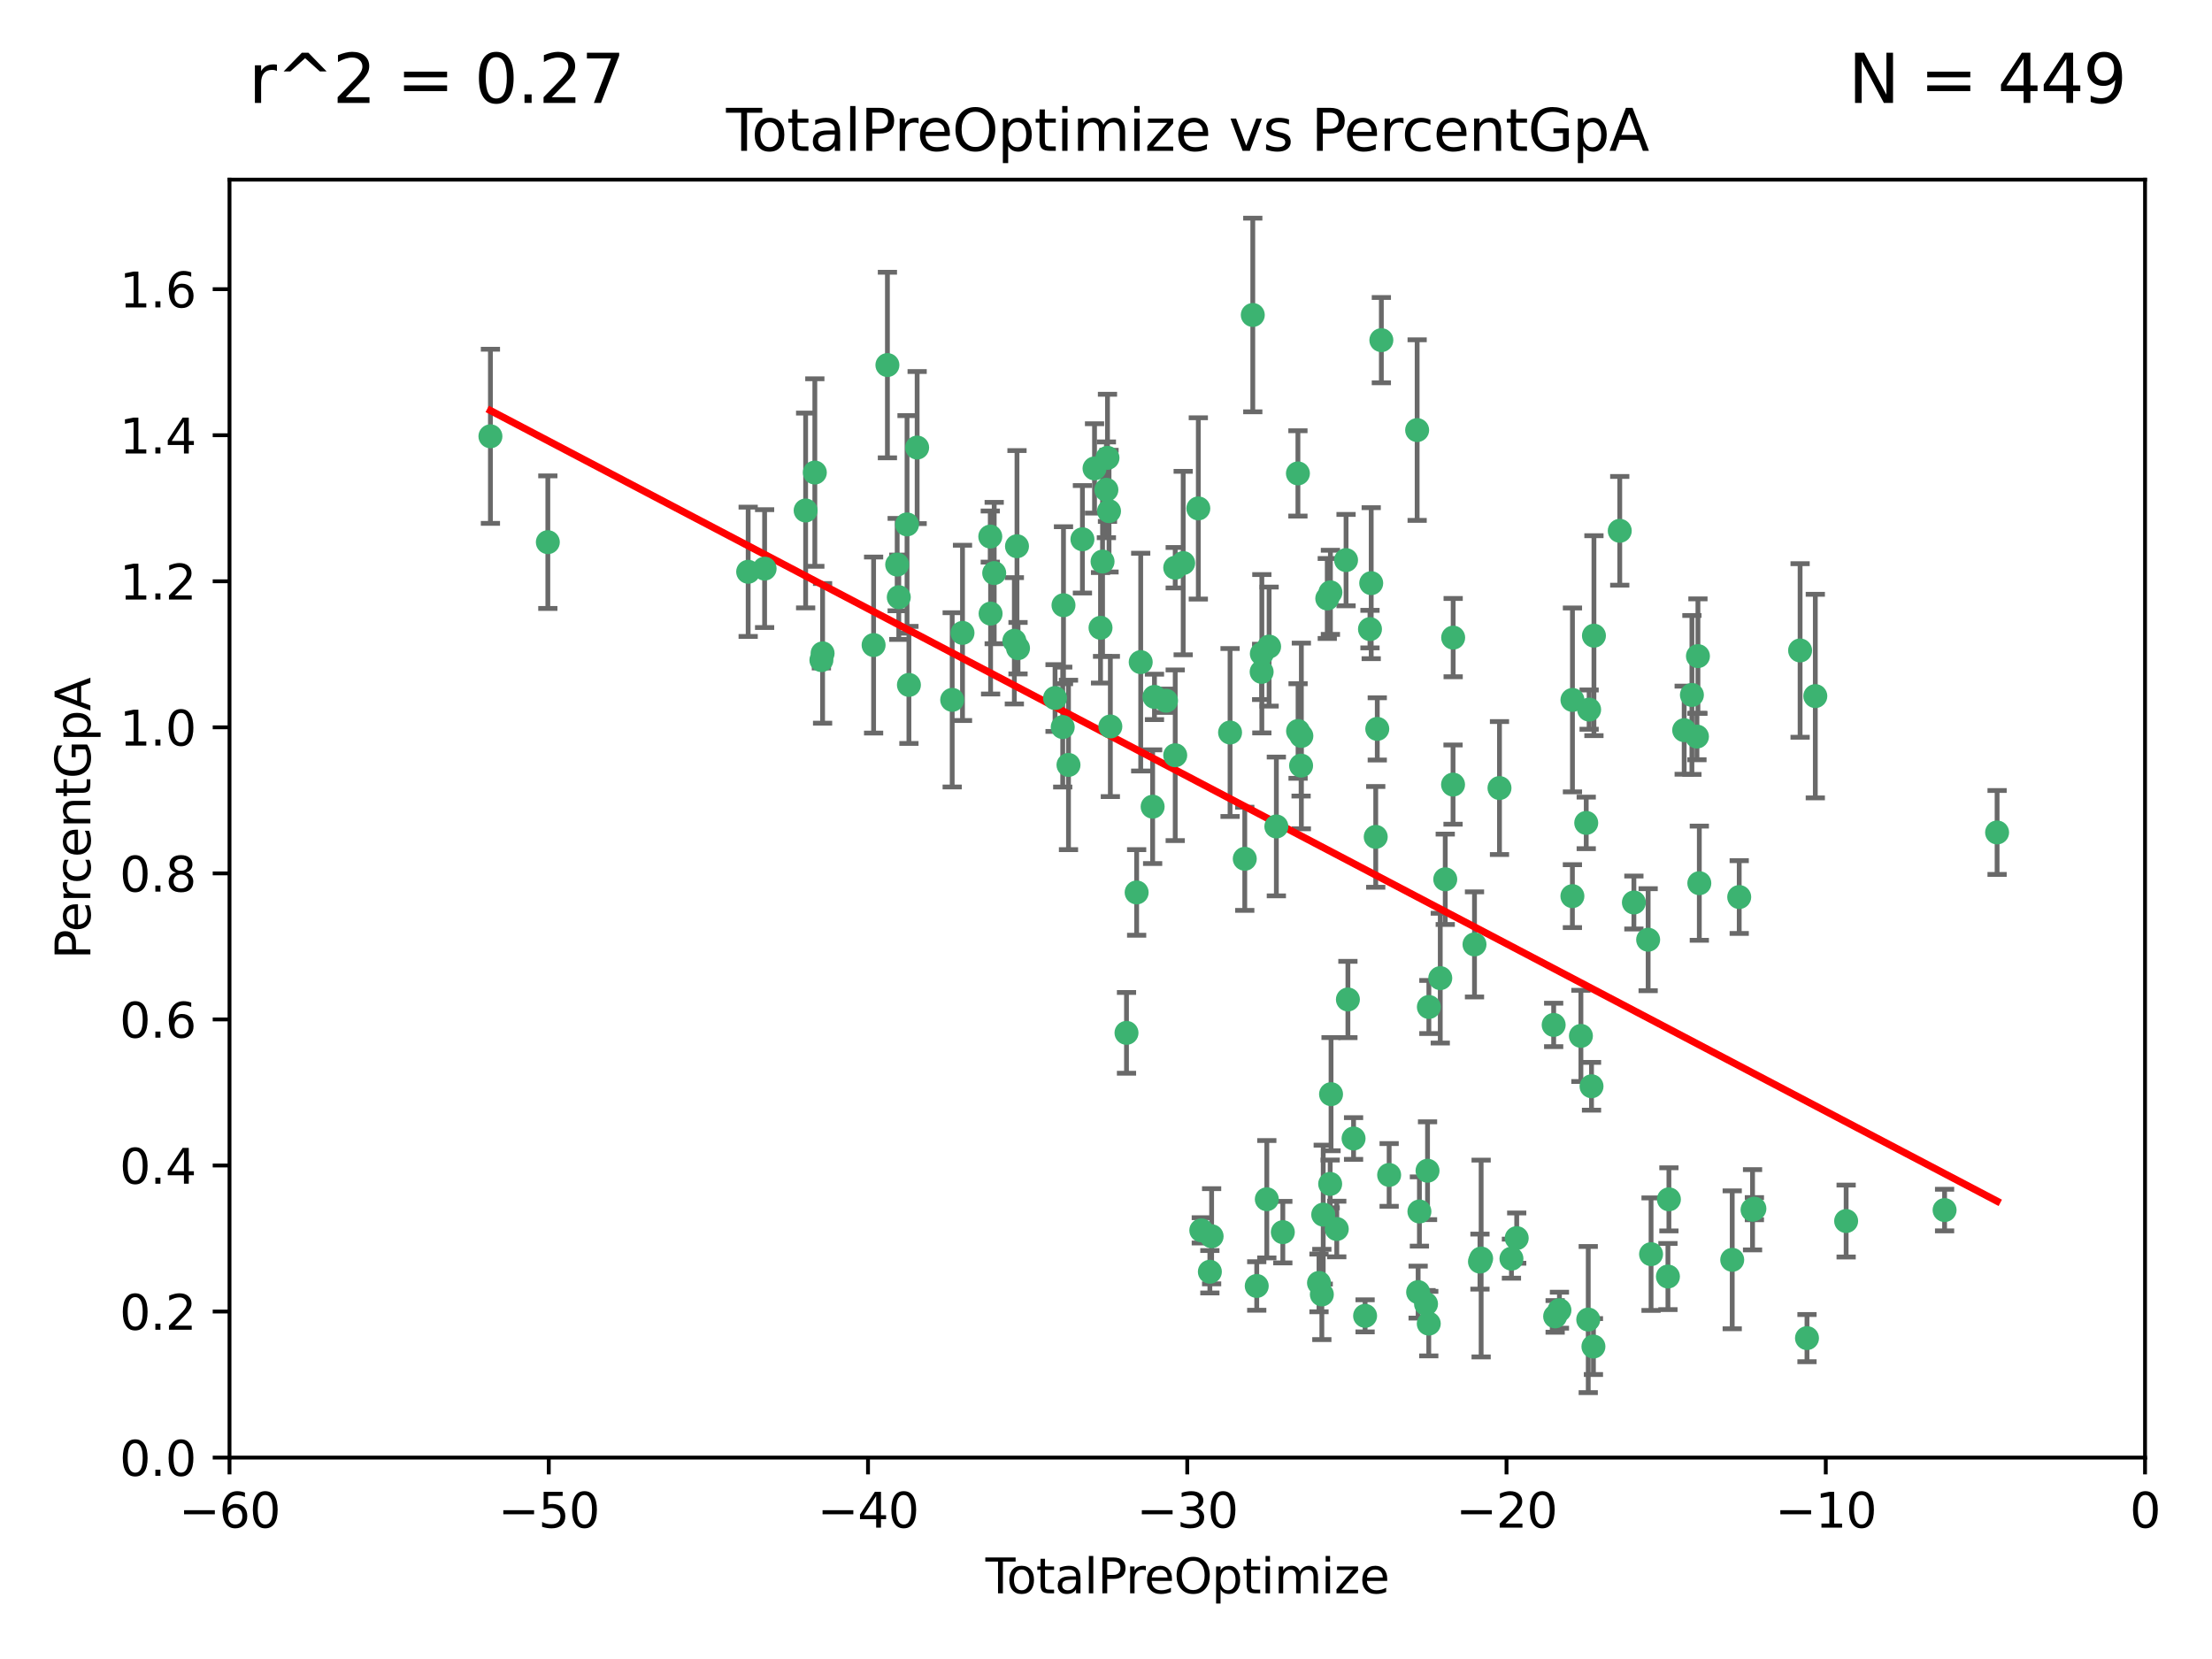 <?xml version="1.0" encoding="utf-8" standalone="no"?>
<!DOCTYPE svg PUBLIC "-//W3C//DTD SVG 1.1//EN"
  "http://www.w3.org/Graphics/SVG/1.1/DTD/svg11.dtd">
<svg xmlns:xlink="http://www.w3.org/1999/xlink" width="460.8pt" height="345.6pt" viewBox="0 0 460.8 345.6" xmlns="http://www.w3.org/2000/svg" version="1.1">
 <defs>
  <style type="text/css">*{stroke-linejoin: round; stroke-linecap: butt}</style>
 </defs>
 <g id="figure_1">
  <g id="patch_1">
   <path d="M 0 345.6 
L 460.8 345.6 
L 460.8 0 
L 0 0 
z
" style="fill: #ffffff"/>
  </g>
  <g id="axes_1">
   <g id="patch_2">
    <path d="M 47.81 303.64 
L 446.85 303.64 
L 446.85 37.422 
L 47.81 37.422 
z
" style="fill: #ffffff"/>
   </g>
   <g id="PathCollection_1">
    <defs>
     <path id="m625506597f" d="M 0 1.118 
C 0.297 1.118 0.581 1 0.791 0.791 
C 1 0.581 1.118 0.297 1.118 0 
C 1.118 -0.297 1 -0.581 0.791 -0.791 
C 0.581 -1 0.297 -1.118 0 -1.118 
C -0.297 -1.118 -0.581 -1 -0.791 -0.791 
C -1 -0.581 -1.118 -0.297 -1.118 0 
C -1.118 0.297 -1 0.581 -0.791 0.791 
C -0.581 1 -0.297 1.118 0 1.118 
z
" style="stroke: #3cb371"/>
    </defs>
    <g clip-path="url(#p56e7522d7a)">
     <use xlink:href="#m625506597f" x="102.164" y="90.888" style="fill: #3cb371; stroke: #3cb371"/>
     <use xlink:href="#m625506597f" x="114.124" y="112.942" style="fill: #3cb371; stroke: #3cb371"/>
     <use xlink:href="#m625506597f" x="155.856" y="119.112" style="fill: #3cb371; stroke: #3cb371"/>
     <use xlink:href="#m625506597f" x="159.282" y="118.454" style="fill: #3cb371; stroke: #3cb371"/>
     <use xlink:href="#m625506597f" x="167.829" y="106.345" style="fill: #3cb371; stroke: #3cb371"/>
     <use xlink:href="#m625506597f" x="169.745" y="98.439" style="fill: #3cb371; stroke: #3cb371"/>
     <use xlink:href="#m625506597f" x="171.112" y="137.512" style="fill: #3cb371; stroke: #3cb371"/>
     <use xlink:href="#m625506597f" x="171.361" y="136.104" style="fill: #3cb371; stroke: #3cb371"/>
     <use xlink:href="#m625506597f" x="181.987" y="134.376" style="fill: #3cb371; stroke: #3cb371"/>
     <use xlink:href="#m625506597f" x="184.865" y="76.047" style="fill: #3cb371; stroke: #3cb371"/>
     <use xlink:href="#m625506597f" x="186.9" y="117.614" style="fill: #3cb371; stroke: #3cb371"/>
     <use xlink:href="#m625506597f" x="187.234" y="124.412" style="fill: #3cb371; stroke: #3cb371"/>
     <use xlink:href="#m625506597f" x="188.952" y="109.243" style="fill: #3cb371; stroke: #3cb371"/>
     <use xlink:href="#m625506597f" x="189.344" y="142.678" style="fill: #3cb371; stroke: #3cb371"/>
     <use xlink:href="#m625506597f" x="191.057" y="93.234" style="fill: #3cb371; stroke: #3cb371"/>
     <use xlink:href="#m625506597f" x="198.36" y="145.792" style="fill: #3cb371; stroke: #3cb371"/>
     <use xlink:href="#m625506597f" x="200.507" y="131.841" style="fill: #3cb371; stroke: #3cb371"/>
     <use xlink:href="#m625506597f" x="206.294" y="111.775" style="fill: #3cb371; stroke: #3cb371"/>
     <use xlink:href="#m625506597f" x="206.359" y="127.827" style="fill: #3cb371; stroke: #3cb371"/>
     <use xlink:href="#m625506597f" x="207.111" y="119.376" style="fill: #3cb371; stroke: #3cb371"/>
     <use xlink:href="#m625506597f" x="211.307" y="133.489" style="fill: #3cb371; stroke: #3cb371"/>
     <use xlink:href="#m625506597f" x="211.857" y="113.791" style="fill: #3cb371; stroke: #3cb371"/>
     <use xlink:href="#m625506597f" x="212.071" y="135.027" style="fill: #3cb371; stroke: #3cb371"/>
     <use xlink:href="#m625506597f" x="219.785" y="145.415" style="fill: #3cb371; stroke: #3cb371"/>
     <use xlink:href="#m625506597f" x="221.385" y="151.463" style="fill: #3cb371; stroke: #3cb371"/>
     <use xlink:href="#m625506597f" x="221.544" y="126.078" style="fill: #3cb371; stroke: #3cb371"/>
     <use xlink:href="#m625506597f" x="222.586" y="159.348" style="fill: #3cb371; stroke: #3cb371"/>
     <use xlink:href="#m625506597f" x="225.49" y="112.342" style="fill: #3cb371; stroke: #3cb371"/>
     <use xlink:href="#m625506597f" x="228.01" y="97.58" style="fill: #3cb371; stroke: #3cb371"/>
     <use xlink:href="#m625506597f" x="229.259" y="130.782" style="fill: #3cb371; stroke: #3cb371"/>
     <use xlink:href="#m625506597f" x="229.683" y="116.981" style="fill: #3cb371; stroke: #3cb371"/>
     <use xlink:href="#m625506597f" x="230.481" y="102.036" style="fill: #3cb371; stroke: #3cb371"/>
     <use xlink:href="#m625506597f" x="230.709" y="95.379" style="fill: #3cb371; stroke: #3cb371"/>
     <use xlink:href="#m625506597f" x="231.029" y="106.481" style="fill: #3cb371; stroke: #3cb371"/>
     <use xlink:href="#m625506597f" x="231.305" y="151.339" style="fill: #3cb371; stroke: #3cb371"/>
     <use xlink:href="#m625506597f" x="234.671" y="215.165" style="fill: #3cb371; stroke: #3cb371"/>
     <use xlink:href="#m625506597f" x="236.784" y="185.911" style="fill: #3cb371; stroke: #3cb371"/>
     <use xlink:href="#m625506597f" x="237.631" y="137.93" style="fill: #3cb371; stroke: #3cb371"/>
     <use xlink:href="#m625506597f" x="240.115" y="168.047" style="fill: #3cb371; stroke: #3cb371"/>
     <use xlink:href="#m625506597f" x="240.496" y="145.177" style="fill: #3cb371; stroke: #3cb371"/>
     <use xlink:href="#m625506597f" x="242.911" y="145.973" style="fill: #3cb371; stroke: #3cb371"/>
     <use xlink:href="#m625506597f" x="244.821" y="118.263" style="fill: #3cb371; stroke: #3cb371"/>
     <use xlink:href="#m625506597f" x="244.821" y="157.336" style="fill: #3cb371; stroke: #3cb371"/>
     <use xlink:href="#m625506597f" x="246.481" y="117.295" style="fill: #3cb371; stroke: #3cb371"/>
     <use xlink:href="#m625506597f" x="249.631" y="105.911" style="fill: #3cb371; stroke: #3cb371"/>
     <use xlink:href="#m625506597f" x="250.252" y="256.302" style="fill: #3cb371; stroke: #3cb371"/>
     <use xlink:href="#m625506597f" x="252.037" y="264.929" style="fill: #3cb371; stroke: #3cb371"/>
     <use xlink:href="#m625506597f" x="252.403" y="257.534" style="fill: #3cb371; stroke: #3cb371"/>
     <use xlink:href="#m625506597f" x="256.245" y="152.594" style="fill: #3cb371; stroke: #3cb371"/>
     <use xlink:href="#m625506597f" x="259.308" y="178.902" style="fill: #3cb371; stroke: #3cb371"/>
     <use xlink:href="#m625506597f" x="260.978" y="65.615" style="fill: #3cb371; stroke: #3cb371"/>
     <use xlink:href="#m625506597f" x="261.801" y="267.892" style="fill: #3cb371; stroke: #3cb371"/>
     <use xlink:href="#m625506597f" x="262.823" y="139.965" style="fill: #3cb371; stroke: #3cb371"/>
     <use xlink:href="#m625506597f" x="262.865" y="136.185" style="fill: #3cb371; stroke: #3cb371"/>
     <use xlink:href="#m625506597f" x="263.9" y="249.822" style="fill: #3cb371; stroke: #3cb371"/>
     <use xlink:href="#m625506597f" x="264.38" y="134.696" style="fill: #3cb371; stroke: #3cb371"/>
     <use xlink:href="#m625506597f" x="265.888" y="172.168" style="fill: #3cb371; stroke: #3cb371"/>
     <use xlink:href="#m625506597f" x="267.235" y="256.678" style="fill: #3cb371; stroke: #3cb371"/>
     <use xlink:href="#m625506597f" x="270.381" y="98.62" style="fill: #3cb371; stroke: #3cb371"/>
     <use xlink:href="#m625506597f" x="270.412" y="152.282" style="fill: #3cb371; stroke: #3cb371"/>
     <use xlink:href="#m625506597f" x="271.041" y="159.493" style="fill: #3cb371; stroke: #3cb371"/>
     <use xlink:href="#m625506597f" x="271.097" y="153.309" style="fill: #3cb371; stroke: #3cb371"/>
     <use xlink:href="#m625506597f" x="274.773" y="267.254" style="fill: #3cb371; stroke: #3cb371"/>
     <use xlink:href="#m625506597f" x="275.364" y="269.657" style="fill: #3cb371; stroke: #3cb371"/>
     <use xlink:href="#m625506597f" x="275.651" y="253.027" style="fill: #3cb371; stroke: #3cb371"/>
     <use xlink:href="#m625506597f" x="276.495" y="124.676" style="fill: #3cb371; stroke: #3cb371"/>
     <use xlink:href="#m625506597f" x="277.098" y="246.632" style="fill: #3cb371; stroke: #3cb371"/>
     <use xlink:href="#m625506597f" x="277.15" y="123.393" style="fill: #3cb371; stroke: #3cb371"/>
     <use xlink:href="#m625506597f" x="277.281" y="227.934" style="fill: #3cb371; stroke: #3cb371"/>
     <use xlink:href="#m625506597f" x="278.473" y="256.025" style="fill: #3cb371; stroke: #3cb371"/>
     <use xlink:href="#m625506597f" x="280.408" y="116.68" style="fill: #3cb371; stroke: #3cb371"/>
     <use xlink:href="#m625506597f" x="280.793" y="208.21" style="fill: #3cb371; stroke: #3cb371"/>
     <use xlink:href="#m625506597f" x="281.973" y="237.171" style="fill: #3cb371; stroke: #3cb371"/>
     <use xlink:href="#m625506597f" x="284.374" y="274.114" style="fill: #3cb371; stroke: #3cb371"/>
     <use xlink:href="#m625506597f" x="285.392" y="131.055" style="fill: #3cb371; stroke: #3cb371"/>
     <use xlink:href="#m625506597f" x="285.648" y="121.483" style="fill: #3cb371; stroke: #3cb371"/>
     <use xlink:href="#m625506597f" x="286.59" y="174.337" style="fill: #3cb371; stroke: #3cb371"/>
     <use xlink:href="#m625506597f" x="286.911" y="151.842" style="fill: #3cb371; stroke: #3cb371"/>
     <use xlink:href="#m625506597f" x="287.761" y="70.861" style="fill: #3cb371; stroke: #3cb371"/>
     <use xlink:href="#m625506597f" x="289.384" y="244.763" style="fill: #3cb371; stroke: #3cb371"/>
     <use xlink:href="#m625506597f" x="295.217" y="89.595" style="fill: #3cb371; stroke: #3cb371"/>
     <use xlink:href="#m625506597f" x="295.423" y="269.168" style="fill: #3cb371; stroke: #3cb371"/>
     <use xlink:href="#m625506597f" x="295.69" y="252.376" style="fill: #3cb371; stroke: #3cb371"/>
     <use xlink:href="#m625506597f" x="297.068" y="271.638" style="fill: #3cb371; stroke: #3cb371"/>
     <use xlink:href="#m625506597f" x="297.382" y="243.883" style="fill: #3cb371; stroke: #3cb371"/>
     <use xlink:href="#m625506597f" x="297.639" y="275.736" style="fill: #3cb371; stroke: #3cb371"/>
     <use xlink:href="#m625506597f" x="297.66" y="209.773" style="fill: #3cb371; stroke: #3cb371"/>
     <use xlink:href="#m625506597f" x="300.033" y="203.763" style="fill: #3cb371; stroke: #3cb371"/>
     <use xlink:href="#m625506597f" x="301.071" y="183.172" style="fill: #3cb371; stroke: #3cb371"/>
     <use xlink:href="#m625506597f" x="302.695" y="163.444" style="fill: #3cb371; stroke: #3cb371"/>
     <use xlink:href="#m625506597f" x="302.721" y="132.827" style="fill: #3cb371; stroke: #3cb371"/>
     <use xlink:href="#m625506597f" x="307.165" y="196.738" style="fill: #3cb371; stroke: #3cb371"/>
     <use xlink:href="#m625506597f" x="308.303" y="262.816" style="fill: #3cb371; stroke: #3cb371"/>
     <use xlink:href="#m625506597f" x="308.548" y="262.174" style="fill: #3cb371; stroke: #3cb371"/>
     <use xlink:href="#m625506597f" x="312.371" y="164.163" style="fill: #3cb371; stroke: #3cb371"/>
     <use xlink:href="#m625506597f" x="314.861" y="262.202" style="fill: #3cb371; stroke: #3cb371"/>
     <use xlink:href="#m625506597f" x="315.958" y="257.921" style="fill: #3cb371; stroke: #3cb371"/>
     <use xlink:href="#m625506597f" x="323.657" y="213.509" style="fill: #3cb371; stroke: #3cb371"/>
     <use xlink:href="#m625506597f" x="323.966" y="274.228" style="fill: #3cb371; stroke: #3cb371"/>
     <use xlink:href="#m625506597f" x="324.859" y="272.938" style="fill: #3cb371; stroke: #3cb371"/>
     <use xlink:href="#m625506597f" x="327.56" y="186.683" style="fill: #3cb371; stroke: #3cb371"/>
     <use xlink:href="#m625506597f" x="327.572" y="145.808" style="fill: #3cb371; stroke: #3cb371"/>
     <use xlink:href="#m625506597f" x="329.333" y="215.797" style="fill: #3cb371; stroke: #3cb371"/>
     <use xlink:href="#m625506597f" x="330.441" y="171.425" style="fill: #3cb371; stroke: #3cb371"/>
     <use xlink:href="#m625506597f" x="330.86" y="274.885" style="fill: #3cb371; stroke: #3cb371"/>
     <use xlink:href="#m625506597f" x="331.044" y="147.824" style="fill: #3cb371; stroke: #3cb371"/>
     <use xlink:href="#m625506597f" x="331.543" y="226.289" style="fill: #3cb371; stroke: #3cb371"/>
     <use xlink:href="#m625506597f" x="331.94" y="280.509" style="fill: #3cb371; stroke: #3cb371"/>
     <use xlink:href="#m625506597f" x="332.047" y="132.423" style="fill: #3cb371; stroke: #3cb371"/>
     <use xlink:href="#m625506597f" x="337.425" y="110.578" style="fill: #3cb371; stroke: #3cb371"/>
     <use xlink:href="#m625506597f" x="340.369" y="188.006" style="fill: #3cb371; stroke: #3cb371"/>
     <use xlink:href="#m625506597f" x="343.339" y="195.759" style="fill: #3cb371; stroke: #3cb371"/>
     <use xlink:href="#m625506597f" x="343.946" y="261.265" style="fill: #3cb371; stroke: #3cb371"/>
     <use xlink:href="#m625506597f" x="347.461" y="265.925" style="fill: #3cb371; stroke: #3cb371"/>
     <use xlink:href="#m625506597f" x="347.665" y="249.843" style="fill: #3cb371; stroke: #3cb371"/>
     <use xlink:href="#m625506597f" x="350.846" y="152.109" style="fill: #3cb371; stroke: #3cb371"/>
     <use xlink:href="#m625506597f" x="352.456" y="144.768" style="fill: #3cb371; stroke: #3cb371"/>
     <use xlink:href="#m625506597f" x="353.505" y="153.438" style="fill: #3cb371; stroke: #3cb371"/>
     <use xlink:href="#m625506597f" x="353.711" y="136.681" style="fill: #3cb371; stroke: #3cb371"/>
     <use xlink:href="#m625506597f" x="353.999" y="183.985" style="fill: #3cb371; stroke: #3cb371"/>
     <use xlink:href="#m625506597f" x="360.854" y="262.444" style="fill: #3cb371; stroke: #3cb371"/>
     <use xlink:href="#m625506597f" x="362.311" y="186.871" style="fill: #3cb371; stroke: #3cb371"/>
     <use xlink:href="#m625506597f" x="365.087" y="252.017" style="fill: #3cb371; stroke: #3cb371"/>
     <use xlink:href="#m625506597f" x="365.473" y="251.787" style="fill: #3cb371; stroke: #3cb371"/>
     <use xlink:href="#m625506597f" x="374.994" y="135.502" style="fill: #3cb371; stroke: #3cb371"/>
     <use xlink:href="#m625506597f" x="376.429" y="278.754" style="fill: #3cb371; stroke: #3cb371"/>
     <use xlink:href="#m625506597f" x="378.163" y="145.01" style="fill: #3cb371; stroke: #3cb371"/>
     <use xlink:href="#m625506597f" x="384.585" y="254.366" style="fill: #3cb371; stroke: #3cb371"/>
     <use xlink:href="#m625506597f" x="405.093" y="252.079" style="fill: #3cb371; stroke: #3cb371"/>
     <use xlink:href="#m625506597f" x="416.031" y="173.415" style="fill: #3cb371; stroke: #3cb371"/>
    </g>
   </g>
   <g id="matplotlib.axis_1">
    <g id="xtick_1">
     <g id="line2d_1">
      <defs>
       <path id="m6f4ddbb287" d="M 0 0 
L 0 3.5 
" style="stroke: #000000; stroke-width: 0.8"/>
      </defs>
      <g>
       <use xlink:href="#m6f4ddbb287" x="47.81" y="303.64" style="stroke: #000000; stroke-width: 0.8"/>
      </g>
     </g>
     <g id="text_1">
      <!-- −60 -->
      <g transform="translate(37.258 318.238)scale(0.1 -0.1)">
       <defs>
        <path id="DejaVuSans-2212" d="M 678 2272 
L 4684 2272 
L 4684 1741 
L 678 1741 
L 678 2272 
z
" transform="scale(0.016)"/>
        <path id="DejaVuSans-36" d="M 2113 2584 
Q 1688 2584 1439 2293 
Q 1191 2003 1191 1497 
Q 1191 994 1439 701 
Q 1688 409 2113 409 
Q 2538 409 2786 701 
Q 3034 994 3034 1497 
Q 3034 2003 2786 2293 
Q 2538 2584 2113 2584 
z
M 3366 4563 
L 3366 3988 
Q 3128 4100 2886 4159 
Q 2644 4219 2406 4219 
Q 1781 4219 1451 3797 
Q 1122 3375 1075 2522 
Q 1259 2794 1537 2939 
Q 1816 3084 2150 3084 
Q 2853 3084 3261 2657 
Q 3669 2231 3669 1497 
Q 3669 778 3244 343 
Q 2819 -91 2113 -91 
Q 1303 -91 875 529 
Q 447 1150 447 2328 
Q 447 3434 972 4092 
Q 1497 4750 2381 4750 
Q 2619 4750 2861 4703 
Q 3103 4656 3366 4563 
z
" transform="scale(0.016)"/>
        <path id="DejaVuSans-30" d="M 2034 4250 
Q 1547 4250 1301 3770 
Q 1056 3291 1056 2328 
Q 1056 1369 1301 889 
Q 1547 409 2034 409 
Q 2525 409 2770 889 
Q 3016 1369 3016 2328 
Q 3016 3291 2770 3770 
Q 2525 4250 2034 4250 
z
M 2034 4750 
Q 2819 4750 3233 4129 
Q 3647 3509 3647 2328 
Q 3647 1150 3233 529 
Q 2819 -91 2034 -91 
Q 1250 -91 836 529 
Q 422 1150 422 2328 
Q 422 3509 836 4129 
Q 1250 4750 2034 4750 
z
" transform="scale(0.016)"/>
       </defs>
       <use xlink:href="#DejaVuSans-2212"/>
       <use xlink:href="#DejaVuSans-36" x="83.789"/>
       <use xlink:href="#DejaVuSans-30" x="147.412"/>
      </g>
     </g>
    </g>
    <g id="xtick_2">
     <g id="line2d_2">
      <g>
       <use xlink:href="#m6f4ddbb287" x="114.317" y="303.64" style="stroke: #000000; stroke-width: 0.8"/>
      </g>
     </g>
     <g id="text_2">
      <!-- −50 -->
      <g transform="translate(103.764 318.238)scale(0.1 -0.1)">
       <defs>
        <path id="DejaVuSans-35" d="M 691 4666 
L 3169 4666 
L 3169 4134 
L 1269 4134 
L 1269 2991 
Q 1406 3038 1543 3061 
Q 1681 3084 1819 3084 
Q 2600 3084 3056 2656 
Q 3513 2228 3513 1497 
Q 3513 744 3044 326 
Q 2575 -91 1722 -91 
Q 1428 -91 1123 -41 
Q 819 9 494 109 
L 494 744 
Q 775 591 1075 516 
Q 1375 441 1709 441 
Q 2250 441 2565 725 
Q 2881 1009 2881 1497 
Q 2881 1984 2565 2268 
Q 2250 2553 1709 2553 
Q 1456 2553 1204 2497 
Q 953 2441 691 2322 
L 691 4666 
z
" transform="scale(0.016)"/>
       </defs>
       <use xlink:href="#DejaVuSans-2212"/>
       <use xlink:href="#DejaVuSans-35" x="83.789"/>
       <use xlink:href="#DejaVuSans-30" x="147.412"/>
      </g>
     </g>
    </g>
    <g id="xtick_3">
     <g id="line2d_3">
      <g>
       <use xlink:href="#m6f4ddbb287" x="180.823" y="303.64" style="stroke: #000000; stroke-width: 0.8"/>
      </g>
     </g>
     <g id="text_3">
      <!-- −40 -->
      <g transform="translate(170.271 318.238)scale(0.1 -0.1)">
       <defs>
        <path id="DejaVuSans-34" d="M 2419 4116 
L 825 1625 
L 2419 1625 
L 2419 4116 
z
M 2253 4666 
L 3047 4666 
L 3047 1625 
L 3713 1625 
L 3713 1100 
L 3047 1100 
L 3047 0 
L 2419 0 
L 2419 1100 
L 313 1100 
L 313 1709 
L 2253 4666 
z
" transform="scale(0.016)"/>
       </defs>
       <use xlink:href="#DejaVuSans-2212"/>
       <use xlink:href="#DejaVuSans-34" x="83.789"/>
       <use xlink:href="#DejaVuSans-30" x="147.412"/>
      </g>
     </g>
    </g>
    <g id="xtick_4">
     <g id="line2d_4">
      <g>
       <use xlink:href="#m6f4ddbb287" x="247.33" y="303.64" style="stroke: #000000; stroke-width: 0.8"/>
      </g>
     </g>
     <g id="text_4">
      <!-- −30 -->
      <g transform="translate(236.778 318.238)scale(0.1 -0.1)">
       <defs>
        <path id="DejaVuSans-33" d="M 2597 2516 
Q 3050 2419 3304 2112 
Q 3559 1806 3559 1356 
Q 3559 666 3084 287 
Q 2609 -91 1734 -91 
Q 1441 -91 1130 -33 
Q 819 25 488 141 
L 488 750 
Q 750 597 1062 519 
Q 1375 441 1716 441 
Q 2309 441 2620 675 
Q 2931 909 2931 1356 
Q 2931 1769 2642 2001 
Q 2353 2234 1838 2234 
L 1294 2234 
L 1294 2753 
L 1863 2753 
Q 2328 2753 2575 2939 
Q 2822 3125 2822 3475 
Q 2822 3834 2567 4026 
Q 2313 4219 1838 4219 
Q 1578 4219 1281 4162 
Q 984 4106 628 3988 
L 628 4550 
Q 988 4650 1302 4700 
Q 1616 4750 1894 4750 
Q 2613 4750 3031 4423 
Q 3450 4097 3450 3541 
Q 3450 3153 3228 2886 
Q 3006 2619 2597 2516 
z
" transform="scale(0.016)"/>
       </defs>
       <use xlink:href="#DejaVuSans-2212"/>
       <use xlink:href="#DejaVuSans-33" x="83.789"/>
       <use xlink:href="#DejaVuSans-30" x="147.412"/>
      </g>
     </g>
    </g>
    <g id="xtick_5">
     <g id="line2d_5">
      <g>
       <use xlink:href="#m6f4ddbb287" x="313.837" y="303.64" style="stroke: #000000; stroke-width: 0.8"/>
      </g>
     </g>
     <g id="text_5">
      <!-- −20 -->
      <g transform="translate(303.284 318.238)scale(0.1 -0.1)">
       <defs>
        <path id="DejaVuSans-32" d="M 1228 531 
L 3431 531 
L 3431 0 
L 469 0 
L 469 531 
Q 828 903 1448 1529 
Q 2069 2156 2228 2338 
Q 2531 2678 2651 2914 
Q 2772 3150 2772 3378 
Q 2772 3750 2511 3984 
Q 2250 4219 1831 4219 
Q 1534 4219 1204 4116 
Q 875 4013 500 3803 
L 500 4441 
Q 881 4594 1212 4672 
Q 1544 4750 1819 4750 
Q 2544 4750 2975 4387 
Q 3406 4025 3406 3419 
Q 3406 3131 3298 2873 
Q 3191 2616 2906 2266 
Q 2828 2175 2409 1742 
Q 1991 1309 1228 531 
z
" transform="scale(0.016)"/>
       </defs>
       <use xlink:href="#DejaVuSans-2212"/>
       <use xlink:href="#DejaVuSans-32" x="83.789"/>
       <use xlink:href="#DejaVuSans-30" x="147.412"/>
      </g>
     </g>
    </g>
    <g id="xtick_6">
     <g id="line2d_6">
      <g>
       <use xlink:href="#m6f4ddbb287" x="380.343" y="303.64" style="stroke: #000000; stroke-width: 0.8"/>
      </g>
     </g>
     <g id="text_6">
      <!-- −10 -->
      <g transform="translate(369.791 318.238)scale(0.1 -0.1)">
       <defs>
        <path id="DejaVuSans-31" d="M 794 531 
L 1825 531 
L 1825 4091 
L 703 3866 
L 703 4441 
L 1819 4666 
L 2450 4666 
L 2450 531 
L 3481 531 
L 3481 0 
L 794 0 
L 794 531 
z
" transform="scale(0.016)"/>
       </defs>
       <use xlink:href="#DejaVuSans-2212"/>
       <use xlink:href="#DejaVuSans-31" x="83.789"/>
       <use xlink:href="#DejaVuSans-30" x="147.412"/>
      </g>
     </g>
    </g>
    <g id="xtick_7">
     <g id="line2d_7">
      <g>
       <use xlink:href="#m6f4ddbb287" x="446.85" y="303.64" style="stroke: #000000; stroke-width: 0.8"/>
      </g>
     </g>
     <g id="text_7">
      <!-- 0 -->
      <g transform="translate(443.669 318.238)scale(0.1 -0.1)">
       <use xlink:href="#DejaVuSans-30"/>
      </g>
     </g>
    </g>
    <g id="text_8">
     <!-- TotalPreOptimize -->
     <g transform="translate(205.287 331.917)scale(0.1 -0.1)">
      <defs>
       <path id="DejaVuSans-54" d="M -19 4666 
L 3928 4666 
L 3928 4134 
L 2272 4134 
L 2272 0 
L 1638 0 
L 1638 4134 
L -19 4134 
L -19 4666 
z
" transform="scale(0.016)"/>
       <path id="DejaVuSans-6f" d="M 1959 3097 
Q 1497 3097 1228 2736 
Q 959 2375 959 1747 
Q 959 1119 1226 758 
Q 1494 397 1959 397 
Q 2419 397 2687 759 
Q 2956 1122 2956 1747 
Q 2956 2369 2687 2733 
Q 2419 3097 1959 3097 
z
M 1959 3584 
Q 2709 3584 3137 3096 
Q 3566 2609 3566 1747 
Q 3566 888 3137 398 
Q 2709 -91 1959 -91 
Q 1206 -91 779 398 
Q 353 888 353 1747 
Q 353 2609 779 3096 
Q 1206 3584 1959 3584 
z
" transform="scale(0.016)"/>
       <path id="DejaVuSans-74" d="M 1172 4494 
L 1172 3500 
L 2356 3500 
L 2356 3053 
L 1172 3053 
L 1172 1153 
Q 1172 725 1289 603 
Q 1406 481 1766 481 
L 2356 481 
L 2356 0 
L 1766 0 
Q 1100 0 847 248 
Q 594 497 594 1153 
L 594 3053 
L 172 3053 
L 172 3500 
L 594 3500 
L 594 4494 
L 1172 4494 
z
" transform="scale(0.016)"/>
       <path id="DejaVuSans-61" d="M 2194 1759 
Q 1497 1759 1228 1600 
Q 959 1441 959 1056 
Q 959 750 1161 570 
Q 1363 391 1709 391 
Q 2188 391 2477 730 
Q 2766 1069 2766 1631 
L 2766 1759 
L 2194 1759 
z
M 3341 1997 
L 3341 0 
L 2766 0 
L 2766 531 
Q 2569 213 2275 61 
Q 1981 -91 1556 -91 
Q 1019 -91 701 211 
Q 384 513 384 1019 
Q 384 1609 779 1909 
Q 1175 2209 1959 2209 
L 2766 2209 
L 2766 2266 
Q 2766 2663 2505 2880 
Q 2244 3097 1772 3097 
Q 1472 3097 1187 3025 
Q 903 2953 641 2809 
L 641 3341 
Q 956 3463 1253 3523 
Q 1550 3584 1831 3584 
Q 2591 3584 2966 3190 
Q 3341 2797 3341 1997 
z
" transform="scale(0.016)"/>
       <path id="DejaVuSans-6c" d="M 603 4863 
L 1178 4863 
L 1178 0 
L 603 0 
L 603 4863 
z
" transform="scale(0.016)"/>
       <path id="DejaVuSans-50" d="M 1259 4147 
L 1259 2394 
L 2053 2394 
Q 2494 2394 2734 2622 
Q 2975 2850 2975 3272 
Q 2975 3691 2734 3919 
Q 2494 4147 2053 4147 
L 1259 4147 
z
M 628 4666 
L 2053 4666 
Q 2838 4666 3239 4311 
Q 3641 3956 3641 3272 
Q 3641 2581 3239 2228 
Q 2838 1875 2053 1875 
L 1259 1875 
L 1259 0 
L 628 0 
L 628 4666 
z
" transform="scale(0.016)"/>
       <path id="DejaVuSans-72" d="M 2631 2963 
Q 2534 3019 2420 3045 
Q 2306 3072 2169 3072 
Q 1681 3072 1420 2755 
Q 1159 2438 1159 1844 
L 1159 0 
L 581 0 
L 581 3500 
L 1159 3500 
L 1159 2956 
Q 1341 3275 1631 3429 
Q 1922 3584 2338 3584 
Q 2397 3584 2469 3576 
Q 2541 3569 2628 3553 
L 2631 2963 
z
" transform="scale(0.016)"/>
       <path id="DejaVuSans-65" d="M 3597 1894 
L 3597 1613 
L 953 1613 
Q 991 1019 1311 708 
Q 1631 397 2203 397 
Q 2534 397 2845 478 
Q 3156 559 3463 722 
L 3463 178 
Q 3153 47 2828 -22 
Q 2503 -91 2169 -91 
Q 1331 -91 842 396 
Q 353 884 353 1716 
Q 353 2575 817 3079 
Q 1281 3584 2069 3584 
Q 2775 3584 3186 3129 
Q 3597 2675 3597 1894 
z
M 3022 2063 
Q 3016 2534 2758 2815 
Q 2500 3097 2075 3097 
Q 1594 3097 1305 2825 
Q 1016 2553 972 2059 
L 3022 2063 
z
" transform="scale(0.016)"/>
       <path id="DejaVuSans-4f" d="M 2522 4238 
Q 1834 4238 1429 3725 
Q 1025 3213 1025 2328 
Q 1025 1447 1429 934 
Q 1834 422 2522 422 
Q 3209 422 3611 934 
Q 4013 1447 4013 2328 
Q 4013 3213 3611 3725 
Q 3209 4238 2522 4238 
z
M 2522 4750 
Q 3503 4750 4090 4092 
Q 4678 3434 4678 2328 
Q 4678 1225 4090 567 
Q 3503 -91 2522 -91 
Q 1538 -91 948 565 
Q 359 1222 359 2328 
Q 359 3434 948 4092 
Q 1538 4750 2522 4750 
z
" transform="scale(0.016)"/>
       <path id="DejaVuSans-70" d="M 1159 525 
L 1159 -1331 
L 581 -1331 
L 581 3500 
L 1159 3500 
L 1159 2969 
Q 1341 3281 1617 3432 
Q 1894 3584 2278 3584 
Q 2916 3584 3314 3078 
Q 3713 2572 3713 1747 
Q 3713 922 3314 415 
Q 2916 -91 2278 -91 
Q 1894 -91 1617 61 
Q 1341 213 1159 525 
z
M 3116 1747 
Q 3116 2381 2855 2742 
Q 2594 3103 2138 3103 
Q 1681 3103 1420 2742 
Q 1159 2381 1159 1747 
Q 1159 1113 1420 752 
Q 1681 391 2138 391 
Q 2594 391 2855 752 
Q 3116 1113 3116 1747 
z
" transform="scale(0.016)"/>
       <path id="DejaVuSans-69" d="M 603 3500 
L 1178 3500 
L 1178 0 
L 603 0 
L 603 3500 
z
M 603 4863 
L 1178 4863 
L 1178 4134 
L 603 4134 
L 603 4863 
z
" transform="scale(0.016)"/>
       <path id="DejaVuSans-6d" d="M 3328 2828 
Q 3544 3216 3844 3400 
Q 4144 3584 4550 3584 
Q 5097 3584 5394 3201 
Q 5691 2819 5691 2113 
L 5691 0 
L 5113 0 
L 5113 2094 
Q 5113 2597 4934 2840 
Q 4756 3084 4391 3084 
Q 3944 3084 3684 2787 
Q 3425 2491 3425 1978 
L 3425 0 
L 2847 0 
L 2847 2094 
Q 2847 2600 2669 2842 
Q 2491 3084 2119 3084 
Q 1678 3084 1418 2786 
Q 1159 2488 1159 1978 
L 1159 0 
L 581 0 
L 581 3500 
L 1159 3500 
L 1159 2956 
Q 1356 3278 1631 3431 
Q 1906 3584 2284 3584 
Q 2666 3584 2933 3390 
Q 3200 3197 3328 2828 
z
" transform="scale(0.016)"/>
       <path id="DejaVuSans-7a" d="M 353 3500 
L 3084 3500 
L 3084 2975 
L 922 459 
L 3084 459 
L 3084 0 
L 275 0 
L 275 525 
L 2438 3041 
L 353 3041 
L 353 3500 
z
" transform="scale(0.016)"/>
      </defs>
      <use xlink:href="#DejaVuSans-54"/>
      <use xlink:href="#DejaVuSans-6f" x="44.084"/>
      <use xlink:href="#DejaVuSans-74" x="105.266"/>
      <use xlink:href="#DejaVuSans-61" x="144.475"/>
      <use xlink:href="#DejaVuSans-6c" x="205.754"/>
      <use xlink:href="#DejaVuSans-50" x="233.537"/>
      <use xlink:href="#DejaVuSans-72" x="292.09"/>
      <use xlink:href="#DejaVuSans-65" x="330.953"/>
      <use xlink:href="#DejaVuSans-4f" x="392.477"/>
      <use xlink:href="#DejaVuSans-70" x="471.188"/>
      <use xlink:href="#DejaVuSans-74" x="534.664"/>
      <use xlink:href="#DejaVuSans-69" x="573.873"/>
      <use xlink:href="#DejaVuSans-6d" x="601.656"/>
      <use xlink:href="#DejaVuSans-69" x="699.068"/>
      <use xlink:href="#DejaVuSans-7a" x="726.852"/>
      <use xlink:href="#DejaVuSans-65" x="779.342"/>
     </g>
    </g>
   </g>
   <g id="matplotlib.axis_2">
    <g id="ytick_1">
     <g id="line2d_8">
      <defs>
       <path id="mc426ca310c" d="M 0 0 
L -3.5 0 
" style="stroke: #000000; stroke-width: 0.8"/>
      </defs>
      <g>
       <use xlink:href="#mc426ca310c" x="47.81" y="303.64" style="stroke: #000000; stroke-width: 0.8"/>
      </g>
     </g>
     <g id="text_9">
      <!-- 0.0 -->
      <g transform="translate(24.907 307.439)scale(0.1 -0.1)">
       <defs>
        <path id="DejaVuSans-2e" d="M 684 794 
L 1344 794 
L 1344 0 
L 684 0 
L 684 794 
z
" transform="scale(0.016)"/>
       </defs>
       <use xlink:href="#DejaVuSans-30"/>
       <use xlink:href="#DejaVuSans-2e" x="63.623"/>
       <use xlink:href="#DejaVuSans-30" x="95.41"/>
      </g>
     </g>
    </g>
    <g id="ytick_2">
     <g id="line2d_9">
      <g>
       <use xlink:href="#mc426ca310c" x="47.81" y="273.215" style="stroke: #000000; stroke-width: 0.8"/>
      </g>
     </g>
     <g id="text_10">
      <!-- 0.2 -->
      <g transform="translate(24.907 277.014)scale(0.1 -0.1)">
       <use xlink:href="#DejaVuSans-30"/>
       <use xlink:href="#DejaVuSans-2e" x="63.623"/>
       <use xlink:href="#DejaVuSans-32" x="95.41"/>
      </g>
     </g>
    </g>
    <g id="ytick_3">
     <g id="line2d_10">
      <g>
       <use xlink:href="#mc426ca310c" x="47.81" y="242.79" style="stroke: #000000; stroke-width: 0.8"/>
      </g>
     </g>
     <g id="text_11">
      <!-- 0.4 -->
      <g transform="translate(24.907 246.589)scale(0.1 -0.1)">
       <use xlink:href="#DejaVuSans-30"/>
       <use xlink:href="#DejaVuSans-2e" x="63.623"/>
       <use xlink:href="#DejaVuSans-34" x="95.41"/>
      </g>
     </g>
    </g>
    <g id="ytick_4">
     <g id="line2d_11">
      <g>
       <use xlink:href="#mc426ca310c" x="47.81" y="212.365" style="stroke: #000000; stroke-width: 0.8"/>
      </g>
     </g>
     <g id="text_12">
      <!-- 0.6 -->
      <g transform="translate(24.907 216.164)scale(0.1 -0.1)">
       <use xlink:href="#DejaVuSans-30"/>
       <use xlink:href="#DejaVuSans-2e" x="63.623"/>
       <use xlink:href="#DejaVuSans-36" x="95.41"/>
      </g>
     </g>
    </g>
    <g id="ytick_5">
     <g id="line2d_12">
      <g>
       <use xlink:href="#mc426ca310c" x="47.81" y="181.94" style="stroke: #000000; stroke-width: 0.8"/>
      </g>
     </g>
     <g id="text_13">
      <!-- 0.8 -->
      <g transform="translate(24.907 185.739)scale(0.1 -0.1)">
       <defs>
        <path id="DejaVuSans-38" d="M 2034 2216 
Q 1584 2216 1326 1975 
Q 1069 1734 1069 1313 
Q 1069 891 1326 650 
Q 1584 409 2034 409 
Q 2484 409 2743 651 
Q 3003 894 3003 1313 
Q 3003 1734 2745 1975 
Q 2488 2216 2034 2216 
z
M 1403 2484 
Q 997 2584 770 2862 
Q 544 3141 544 3541 
Q 544 4100 942 4425 
Q 1341 4750 2034 4750 
Q 2731 4750 3128 4425 
Q 3525 4100 3525 3541 
Q 3525 3141 3298 2862 
Q 3072 2584 2669 2484 
Q 3125 2378 3379 2068 
Q 3634 1759 3634 1313 
Q 3634 634 3220 271 
Q 2806 -91 2034 -91 
Q 1263 -91 848 271 
Q 434 634 434 1313 
Q 434 1759 690 2068 
Q 947 2378 1403 2484 
z
M 1172 3481 
Q 1172 3119 1398 2916 
Q 1625 2713 2034 2713 
Q 2441 2713 2670 2916 
Q 2900 3119 2900 3481 
Q 2900 3844 2670 4047 
Q 2441 4250 2034 4250 
Q 1625 4250 1398 4047 
Q 1172 3844 1172 3481 
z
" transform="scale(0.016)"/>
       </defs>
       <use xlink:href="#DejaVuSans-30"/>
       <use xlink:href="#DejaVuSans-2e" x="63.623"/>
       <use xlink:href="#DejaVuSans-38" x="95.41"/>
      </g>
     </g>
    </g>
    <g id="ytick_6">
     <g id="line2d_13">
      <g>
       <use xlink:href="#mc426ca310c" x="47.81" y="151.515" style="stroke: #000000; stroke-width: 0.8"/>
      </g>
     </g>
     <g id="text_14">
      <!-- 1.0 -->
      <g transform="translate(24.907 155.315)scale(0.1 -0.1)">
       <use xlink:href="#DejaVuSans-31"/>
       <use xlink:href="#DejaVuSans-2e" x="63.623"/>
       <use xlink:href="#DejaVuSans-30" x="95.41"/>
      </g>
     </g>
    </g>
    <g id="ytick_7">
     <g id="line2d_14">
      <g>
       <use xlink:href="#mc426ca310c" x="47.81" y="121.09" style="stroke: #000000; stroke-width: 0.8"/>
      </g>
     </g>
     <g id="text_15">
      <!-- 1.2 -->
      <g transform="translate(24.907 124.89)scale(0.1 -0.1)">
       <use xlink:href="#DejaVuSans-31"/>
       <use xlink:href="#DejaVuSans-2e" x="63.623"/>
       <use xlink:href="#DejaVuSans-32" x="95.41"/>
      </g>
     </g>
    </g>
    <g id="ytick_8">
     <g id="line2d_15">
      <g>
       <use xlink:href="#mc426ca310c" x="47.81" y="90.665" style="stroke: #000000; stroke-width: 0.8"/>
      </g>
     </g>
     <g id="text_16">
      <!-- 1.4 -->
      <g transform="translate(24.907 94.465)scale(0.1 -0.1)">
       <use xlink:href="#DejaVuSans-31"/>
       <use xlink:href="#DejaVuSans-2e" x="63.623"/>
       <use xlink:href="#DejaVuSans-34" x="95.41"/>
      </g>
     </g>
    </g>
    <g id="ytick_9">
     <g id="line2d_16">
      <g>
       <use xlink:href="#mc426ca310c" x="47.81" y="60.241" style="stroke: #000000; stroke-width: 0.8"/>
      </g>
     </g>
     <g id="text_17">
      <!-- 1.6 -->
      <g transform="translate(24.907 64.04)scale(0.1 -0.1)">
       <use xlink:href="#DejaVuSans-31"/>
       <use xlink:href="#DejaVuSans-2e" x="63.623"/>
       <use xlink:href="#DejaVuSans-36" x="95.41"/>
      </g>
     </g>
    </g>
    <g id="text_18">
     <!-- PercentGpA -->
     <g transform="translate(18.827 199.807)rotate(-90)scale(0.1 -0.1)">
      <defs>
       <path id="DejaVuSans-63" d="M 3122 3366 
L 3122 2828 
Q 2878 2963 2633 3030 
Q 2388 3097 2138 3097 
Q 1578 3097 1268 2742 
Q 959 2388 959 1747 
Q 959 1106 1268 751 
Q 1578 397 2138 397 
Q 2388 397 2633 464 
Q 2878 531 3122 666 
L 3122 134 
Q 2881 22 2623 -34 
Q 2366 -91 2075 -91 
Q 1284 -91 818 406 
Q 353 903 353 1747 
Q 353 2603 823 3093 
Q 1294 3584 2113 3584 
Q 2378 3584 2631 3529 
Q 2884 3475 3122 3366 
z
" transform="scale(0.016)"/>
       <path id="DejaVuSans-6e" d="M 3513 2113 
L 3513 0 
L 2938 0 
L 2938 2094 
Q 2938 2591 2744 2837 
Q 2550 3084 2163 3084 
Q 1697 3084 1428 2787 
Q 1159 2491 1159 1978 
L 1159 0 
L 581 0 
L 581 3500 
L 1159 3500 
L 1159 2956 
Q 1366 3272 1645 3428 
Q 1925 3584 2291 3584 
Q 2894 3584 3203 3211 
Q 3513 2838 3513 2113 
z
" transform="scale(0.016)"/>
       <path id="DejaVuSans-47" d="M 3809 666 
L 3809 1919 
L 2778 1919 
L 2778 2438 
L 4434 2438 
L 4434 434 
Q 4069 175 3628 42 
Q 3188 -91 2688 -91 
Q 1594 -91 976 548 
Q 359 1188 359 2328 
Q 359 3472 976 4111 
Q 1594 4750 2688 4750 
Q 3144 4750 3555 4637 
Q 3966 4525 4313 4306 
L 4313 3634 
Q 3963 3931 3569 4081 
Q 3175 4231 2741 4231 
Q 1884 4231 1454 3753 
Q 1025 3275 1025 2328 
Q 1025 1384 1454 906 
Q 1884 428 2741 428 
Q 3075 428 3337 486 
Q 3600 544 3809 666 
z
" transform="scale(0.016)"/>
       <path id="DejaVuSans-41" d="M 2188 4044 
L 1331 1722 
L 3047 1722 
L 2188 4044 
z
M 1831 4666 
L 2547 4666 
L 4325 0 
L 3669 0 
L 3244 1197 
L 1141 1197 
L 716 0 
L 50 0 
L 1831 4666 
z
" transform="scale(0.016)"/>
      </defs>
      <use xlink:href="#DejaVuSans-50"/>
      <use xlink:href="#DejaVuSans-65" x="56.678"/>
      <use xlink:href="#DejaVuSans-72" x="118.201"/>
      <use xlink:href="#DejaVuSans-63" x="157.064"/>
      <use xlink:href="#DejaVuSans-65" x="212.045"/>
      <use xlink:href="#DejaVuSans-6e" x="273.568"/>
      <use xlink:href="#DejaVuSans-74" x="336.947"/>
      <use xlink:href="#DejaVuSans-47" x="376.156"/>
      <use xlink:href="#DejaVuSans-70" x="453.646"/>
      <use xlink:href="#DejaVuSans-41" x="517.123"/>
     </g>
    </g>
   </g>
   <g id="LineCollection_1">
    <path d="M 102.164 109.028 
L 102.164 72.748 
" clip-path="url(#p56e7522d7a)" style="fill: none; stroke: #696969"/>
    <path d="M 114.124 126.749 
L 114.124 99.136 
" clip-path="url(#p56e7522d7a)" style="fill: none; stroke: #696969"/>
    <path d="M 155.856 132.578 
L 155.856 105.645 
" clip-path="url(#p56e7522d7a)" style="fill: none; stroke: #696969"/>
    <path d="M 159.282 130.729 
L 159.282 106.178 
" clip-path="url(#p56e7522d7a)" style="fill: none; stroke: #696969"/>
    <path d="M 167.829 126.637 
L 167.829 86.054 
" clip-path="url(#p56e7522d7a)" style="fill: none; stroke: #696969"/>
    <path d="M 169.745 117.968 
L 169.745 78.911 
" clip-path="url(#p56e7522d7a)" style="fill: none; stroke: #696969"/>
    <path d="M 171.112 139.149 
L 171.112 135.874 
" clip-path="url(#p56e7522d7a)" style="fill: none; stroke: #696969"/>
    <path d="M 171.361 150.651 
L 171.361 121.557 
" clip-path="url(#p56e7522d7a)" style="fill: none; stroke: #696969"/>
    <path d="M 181.987 152.713 
L 181.987 116.039 
" clip-path="url(#p56e7522d7a)" style="fill: none; stroke: #696969"/>
    <path d="M 184.865 95.374 
L 184.865 56.719 
" clip-path="url(#p56e7522d7a)" style="fill: none; stroke: #696969"/>
    <path d="M 186.9 127.234 
L 186.9 107.993 
" clip-path="url(#p56e7522d7a)" style="fill: none; stroke: #696969"/>
    <path d="M 187.234 133.201 
L 187.234 115.622 
" clip-path="url(#p56e7522d7a)" style="fill: none; stroke: #696969"/>
    <path d="M 188.952 131.905 
L 188.952 86.581 
" clip-path="url(#p56e7522d7a)" style="fill: none; stroke: #696969"/>
    <path d="M 189.344 154.869 
L 189.344 130.488 
" clip-path="url(#p56e7522d7a)" style="fill: none; stroke: #696969"/>
    <path d="M 191.057 109.072 
L 191.057 77.396 
" clip-path="url(#p56e7522d7a)" style="fill: none; stroke: #696969"/>
    <path d="M 198.36 163.943 
L 198.36 127.641 
" clip-path="url(#p56e7522d7a)" style="fill: none; stroke: #696969"/>
    <path d="M 200.507 150.099 
L 200.507 113.583 
" clip-path="url(#p56e7522d7a)" style="fill: none; stroke: #696969"/>
    <path d="M 206.294 117.099 
L 206.294 106.452 
" clip-path="url(#p56e7522d7a)" style="fill: none; stroke: #696969"/>
    <path d="M 206.359 144.574 
L 206.359 111.081 
" clip-path="url(#p56e7522d7a)" style="fill: none; stroke: #696969"/>
    <path d="M 207.111 134.098 
L 207.111 104.653 
" clip-path="url(#p56e7522d7a)" style="fill: none; stroke: #696969"/>
    <path d="M 211.307 146.643 
L 211.307 120.334 
" clip-path="url(#p56e7522d7a)" style="fill: none; stroke: #696969"/>
    <path d="M 211.857 133.715 
L 211.857 93.866 
" clip-path="url(#p56e7522d7a)" style="fill: none; stroke: #696969"/>
    <path d="M 212.071 140.389 
L 212.071 129.666 
" clip-path="url(#p56e7522d7a)" style="fill: none; stroke: #696969"/>
    <path d="M 219.785 152.367 
L 219.785 138.462 
" clip-path="url(#p56e7522d7a)" style="fill: none; stroke: #696969"/>
    <path d="M 221.385 163.951 
L 221.385 138.975 
" clip-path="url(#p56e7522d7a)" style="fill: none; stroke: #696969"/>
    <path d="M 221.544 142.43 
L 221.544 109.726 
" clip-path="url(#p56e7522d7a)" style="fill: none; stroke: #696969"/>
    <path d="M 222.586 176.995 
L 222.586 141.701 
" clip-path="url(#p56e7522d7a)" style="fill: none; stroke: #696969"/>
    <path d="M 225.49 123.537 
L 225.49 101.147 
" clip-path="url(#p56e7522d7a)" style="fill: none; stroke: #696969"/>
    <path d="M 228.01 106.886 
L 228.01 88.275 
" clip-path="url(#p56e7522d7a)" style="fill: none; stroke: #696969"/>
    <path d="M 229.259 142.291 
L 229.259 119.274 
" clip-path="url(#p56e7522d7a)" style="fill: none; stroke: #696969"/>
    <path d="M 229.683 136.737 
L 229.683 97.225 
" clip-path="url(#p56e7522d7a)" style="fill: none; stroke: #696969"/>
    <path d="M 230.481 112.011 
L 230.481 92.061 
" clip-path="url(#p56e7522d7a)" style="fill: none; stroke: #696969"/>
    <path d="M 230.709 108.623 
L 230.709 82.135 
" clip-path="url(#p56e7522d7a)" style="fill: none; stroke: #696969"/>
    <path d="M 231.029 119.156 
L 231.029 93.806 
" clip-path="url(#p56e7522d7a)" style="fill: none; stroke: #696969"/>
    <path d="M 231.305 165.943 
L 231.305 136.735 
" clip-path="url(#p56e7522d7a)" style="fill: none; stroke: #696969"/>
    <path d="M 234.671 223.575 
L 234.671 206.755 
" clip-path="url(#p56e7522d7a)" style="fill: none; stroke: #696969"/>
    <path d="M 236.784 194.825 
L 236.784 176.997 
" clip-path="url(#p56e7522d7a)" style="fill: none; stroke: #696969"/>
    <path d="M 237.631 160.612 
L 237.631 115.249 
" clip-path="url(#p56e7522d7a)" style="fill: none; stroke: #696969"/>
    <path d="M 240.115 179.887 
L 240.115 156.207 
" clip-path="url(#p56e7522d7a)" style="fill: none; stroke: #696969"/>
    <path d="M 240.496 149.907 
L 240.496 140.447 
" clip-path="url(#p56e7522d7a)" style="fill: none; stroke: #696969"/>
    <path d="M 242.911 148.403 
L 242.911 143.542 
" clip-path="url(#p56e7522d7a)" style="fill: none; stroke: #696969"/>
    <path d="M 244.821 122.479 
L 244.821 114.047 
" clip-path="url(#p56e7522d7a)" style="fill: none; stroke: #696969"/>
    <path d="M 244.821 175.112 
L 244.821 139.559 
" clip-path="url(#p56e7522d7a)" style="fill: none; stroke: #696969"/>
    <path d="M 246.481 136.401 
L 246.481 98.189 
" clip-path="url(#p56e7522d7a)" style="fill: none; stroke: #696969"/>
    <path d="M 249.631 124.796 
L 249.631 87.026 
" clip-path="url(#p56e7522d7a)" style="fill: none; stroke: #696969"/>
    <path d="M 250.252 258.935 
L 250.252 253.67 
" clip-path="url(#p56e7522d7a)" style="fill: none; stroke: #696969"/>
    <path d="M 252.037 269.347 
L 252.037 260.51 
" clip-path="url(#p56e7522d7a)" style="fill: none; stroke: #696969"/>
    <path d="M 252.403 267.448 
L 252.403 247.62 
" clip-path="url(#p56e7522d7a)" style="fill: none; stroke: #696969"/>
    <path d="M 256.245 170.086 
L 256.245 135.103 
" clip-path="url(#p56e7522d7a)" style="fill: none; stroke: #696969"/>
    <path d="M 259.308 189.647 
L 259.308 168.157 
" clip-path="url(#p56e7522d7a)" style="fill: none; stroke: #696969"/>
    <path d="M 260.978 85.786 
L 260.978 45.445 
" clip-path="url(#p56e7522d7a)" style="fill: none; stroke: #696969"/>
    <path d="M 261.801 272.944 
L 261.801 262.841 
" clip-path="url(#p56e7522d7a)" style="fill: none; stroke: #696969"/>
    <path d="M 262.823 145.726 
L 262.823 134.205 
" clip-path="url(#p56e7522d7a)" style="fill: none; stroke: #696969"/>
    <path d="M 262.865 152.678 
L 262.865 119.692 
" clip-path="url(#p56e7522d7a)" style="fill: none; stroke: #696969"/>
    <path d="M 263.9 262.046 
L 263.9 237.598 
" clip-path="url(#p56e7522d7a)" style="fill: none; stroke: #696969"/>
    <path d="M 264.38 147.092 
L 264.38 122.3 
" clip-path="url(#p56e7522d7a)" style="fill: none; stroke: #696969"/>
    <path d="M 265.888 186.626 
L 265.888 157.71 
" clip-path="url(#p56e7522d7a)" style="fill: none; stroke: #696969"/>
    <path d="M 267.235 263.085 
L 267.235 250.271 
" clip-path="url(#p56e7522d7a)" style="fill: none; stroke: #696969"/>
    <path d="M 270.381 107.507 
L 270.381 89.732 
" clip-path="url(#p56e7522d7a)" style="fill: none; stroke: #696969"/>
    <path d="M 270.412 162.134 
L 270.412 142.43 
" clip-path="url(#p56e7522d7a)" style="fill: none; stroke: #696969"/>
    <path d="M 271.041 165.836 
L 271.041 153.151 
" clip-path="url(#p56e7522d7a)" style="fill: none; stroke: #696969"/>
    <path d="M 271.097 172.653 
L 271.097 133.966 
" clip-path="url(#p56e7522d7a)" style="fill: none; stroke: #696969"/>
    <path d="M 274.773 273.264 
L 274.773 261.243 
" clip-path="url(#p56e7522d7a)" style="fill: none; stroke: #696969"/>
    <path d="M 275.364 279.062 
L 275.364 260.252 
" clip-path="url(#p56e7522d7a)" style="fill: none; stroke: #696969"/>
    <path d="M 275.651 267.494 
L 275.651 238.56 
" clip-path="url(#p56e7522d7a)" style="fill: none; stroke: #696969"/>
    <path d="M 276.495 133.004 
L 276.495 116.348 
" clip-path="url(#p56e7522d7a)" style="fill: none; stroke: #696969"/>
    <path d="M 277.098 251.609 
L 277.098 241.655 
" clip-path="url(#p56e7522d7a)" style="fill: none; stroke: #696969"/>
    <path d="M 277.15 132.157 
L 277.15 114.628 
" clip-path="url(#p56e7522d7a)" style="fill: none; stroke: #696969"/>
    <path d="M 277.281 239.724 
L 277.281 216.143 
" clip-path="url(#p56e7522d7a)" style="fill: none; stroke: #696969"/>
    <path d="M 278.473 261.82 
L 278.473 250.231 
" clip-path="url(#p56e7522d7a)" style="fill: none; stroke: #696969"/>
    <path d="M 280.408 126.199 
L 280.408 107.162 
" clip-path="url(#p56e7522d7a)" style="fill: none; stroke: #696969"/>
    <path d="M 280.793 216.16 
L 280.793 200.26 
" clip-path="url(#p56e7522d7a)" style="fill: none; stroke: #696969"/>
    <path d="M 281.973 241.515 
L 281.973 232.826 
" clip-path="url(#p56e7522d7a)" style="fill: none; stroke: #696969"/>
    <path d="M 284.374 277.454 
L 284.374 270.773 
" clip-path="url(#p56e7522d7a)" style="fill: none; stroke: #696969"/>
    <path d="M 285.392 134.965 
L 285.392 127.145 
" clip-path="url(#p56e7522d7a)" style="fill: none; stroke: #696969"/>
    <path d="M 285.648 137.213 
L 285.648 105.753 
" clip-path="url(#p56e7522d7a)" style="fill: none; stroke: #696969"/>
    <path d="M 286.59 184.833 
L 286.59 163.841 
" clip-path="url(#p56e7522d7a)" style="fill: none; stroke: #696969"/>
    <path d="M 286.911 158.326 
L 286.911 145.358 
" clip-path="url(#p56e7522d7a)" style="fill: none; stroke: #696969"/>
    <path d="M 287.761 79.744 
L 287.761 61.978 
" clip-path="url(#p56e7522d7a)" style="fill: none; stroke: #696969"/>
    <path d="M 289.384 251.299 
L 289.384 238.228 
" clip-path="url(#p56e7522d7a)" style="fill: none; stroke: #696969"/>
    <path d="M 295.217 108.405 
L 295.217 70.785 
" clip-path="url(#p56e7522d7a)" style="fill: none; stroke: #696969"/>
    <path d="M 295.423 274.579 
L 295.423 263.758 
" clip-path="url(#p56e7522d7a)" style="fill: none; stroke: #696969"/>
    <path d="M 295.69 259.587 
L 295.69 245.164 
" clip-path="url(#p56e7522d7a)" style="fill: none; stroke: #696969"/>
    <path d="M 297.068 274.449 
L 297.068 268.827 
" clip-path="url(#p56e7522d7a)" style="fill: none; stroke: #696969"/>
    <path d="M 297.382 254.072 
L 297.382 233.695 
" clip-path="url(#p56e7522d7a)" style="fill: none; stroke: #696969"/>
    <path d="M 297.639 282.456 
L 297.639 269.017 
" clip-path="url(#p56e7522d7a)" style="fill: none; stroke: #696969"/>
    <path d="M 297.66 215.303 
L 297.66 204.243 
" clip-path="url(#p56e7522d7a)" style="fill: none; stroke: #696969"/>
    <path d="M 300.033 217.28 
L 300.033 190.245 
" clip-path="url(#p56e7522d7a)" style="fill: none; stroke: #696969"/>
    <path d="M 301.071 192.583 
L 301.071 173.76 
" clip-path="url(#p56e7522d7a)" style="fill: none; stroke: #696969"/>
    <path d="M 302.695 171.692 
L 302.695 155.195 
" clip-path="url(#p56e7522d7a)" style="fill: none; stroke: #696969"/>
    <path d="M 302.721 140.979 
L 302.721 124.675 
" clip-path="url(#p56e7522d7a)" style="fill: none; stroke: #696969"/>
    <path d="M 307.165 207.688 
L 307.165 185.789 
" clip-path="url(#p56e7522d7a)" style="fill: none; stroke: #696969"/>
    <path d="M 308.303 268.547 
L 308.303 257.084 
" clip-path="url(#p56e7522d7a)" style="fill: none; stroke: #696969"/>
    <path d="M 308.548 282.672 
L 308.548 241.675 
" clip-path="url(#p56e7522d7a)" style="fill: none; stroke: #696969"/>
    <path d="M 312.371 178.012 
L 312.371 150.313 
" clip-path="url(#p56e7522d7a)" style="fill: none; stroke: #696969"/>
    <path d="M 314.861 266.269 
L 314.861 258.135 
" clip-path="url(#p56e7522d7a)" style="fill: none; stroke: #696969"/>
    <path d="M 315.958 263.157 
L 315.958 252.686 
" clip-path="url(#p56e7522d7a)" style="fill: none; stroke: #696969"/>
    <path d="M 323.657 218.033 
L 323.657 208.985 
" clip-path="url(#p56e7522d7a)" style="fill: none; stroke: #696969"/>
    <path d="M 323.966 277.523 
L 323.966 270.934 
" clip-path="url(#p56e7522d7a)" style="fill: none; stroke: #696969"/>
    <path d="M 324.859 276.686 
L 324.859 269.19 
" clip-path="url(#p56e7522d7a)" style="fill: none; stroke: #696969"/>
    <path d="M 327.56 193.236 
L 327.56 180.13 
" clip-path="url(#p56e7522d7a)" style="fill: none; stroke: #696969"/>
    <path d="M 327.572 164.964 
L 327.572 126.651 
" clip-path="url(#p56e7522d7a)" style="fill: none; stroke: #696969"/>
    <path d="M 329.333 225.298 
L 329.333 206.295 
" clip-path="url(#p56e7522d7a)" style="fill: none; stroke: #696969"/>
    <path d="M 330.441 176.796 
L 330.441 166.055 
" clip-path="url(#p56e7522d7a)" style="fill: none; stroke: #696969"/>
    <path d="M 330.86 290.106 
L 330.86 259.664 
" clip-path="url(#p56e7522d7a)" style="fill: none; stroke: #696969"/>
    <path d="M 331.044 151.915 
L 331.044 143.733 
" clip-path="url(#p56e7522d7a)" style="fill: none; stroke: #696969"/>
    <path d="M 331.543 231.263 
L 331.543 221.315 
" clip-path="url(#p56e7522d7a)" style="fill: none; stroke: #696969"/>
    <path d="M 331.94 286.333 
L 331.94 274.686 
" clip-path="url(#p56e7522d7a)" style="fill: none; stroke: #696969"/>
    <path d="M 332.047 153.246 
L 332.047 111.6 
" clip-path="url(#p56e7522d7a)" style="fill: none; stroke: #696969"/>
    <path d="M 337.425 121.904 
L 337.425 99.253 
" clip-path="url(#p56e7522d7a)" style="fill: none; stroke: #696969"/>
    <path d="M 340.369 193.522 
L 340.369 182.491 
" clip-path="url(#p56e7522d7a)" style="fill: none; stroke: #696969"/>
    <path d="M 343.339 206.385 
L 343.339 185.133 
" clip-path="url(#p56e7522d7a)" style="fill: none; stroke: #696969"/>
    <path d="M 343.946 272.984 
L 343.946 249.546 
" clip-path="url(#p56e7522d7a)" style="fill: none; stroke: #696969"/>
    <path d="M 347.461 272.811 
L 347.461 259.038 
" clip-path="url(#p56e7522d7a)" style="fill: none; stroke: #696969"/>
    <path d="M 347.665 256.417 
L 347.665 243.269 
" clip-path="url(#p56e7522d7a)" style="fill: none; stroke: #696969"/>
    <path d="M 350.846 161.282 
L 350.846 142.935 
" clip-path="url(#p56e7522d7a)" style="fill: none; stroke: #696969"/>
    <path d="M 352.456 161.321 
L 352.456 128.216 
" clip-path="url(#p56e7522d7a)" style="fill: none; stroke: #696969"/>
    <path d="M 353.505 158.269 
L 353.505 148.607 
" clip-path="url(#p56e7522d7a)" style="fill: none; stroke: #696969"/>
    <path d="M 353.711 148.608 
L 353.711 124.753 
" clip-path="url(#p56e7522d7a)" style="fill: none; stroke: #696969"/>
    <path d="M 353.999 195.876 
L 353.999 172.094 
" clip-path="url(#p56e7522d7a)" style="fill: none; stroke: #696969"/>
    <path d="M 360.854 276.808 
L 360.854 248.08 
" clip-path="url(#p56e7522d7a)" style="fill: none; stroke: #696969"/>
    <path d="M 362.311 194.451 
L 362.311 179.292 
" clip-path="url(#p56e7522d7a)" style="fill: none; stroke: #696969"/>
    <path d="M 365.087 260.38 
L 365.087 243.654 
" clip-path="url(#p56e7522d7a)" style="fill: none; stroke: #696969"/>
    <path d="M 365.473 254.099 
L 365.473 249.475 
" clip-path="url(#p56e7522d7a)" style="fill: none; stroke: #696969"/>
    <path d="M 374.994 153.578 
L 374.994 117.425 
" clip-path="url(#p56e7522d7a)" style="fill: none; stroke: #696969"/>
    <path d="M 376.429 283.669 
L 376.429 273.839 
" clip-path="url(#p56e7522d7a)" style="fill: none; stroke: #696969"/>
    <path d="M 378.163 166.217 
L 378.163 123.803 
" clip-path="url(#p56e7522d7a)" style="fill: none; stroke: #696969"/>
    <path d="M 384.585 261.857 
L 384.585 246.874 
" clip-path="url(#p56e7522d7a)" style="fill: none; stroke: #696969"/>
    <path d="M 405.093 256.414 
L 405.093 247.744 
" clip-path="url(#p56e7522d7a)" style="fill: none; stroke: #696969"/>
    <path d="M 416.031 182.156 
L 416.031 164.675 
" clip-path="url(#p56e7522d7a)" style="fill: none; stroke: #696969"/>
   </g>
   <g id="line2d_17">
    <defs>
     <path id="m56356fad4b" d="M 2 0 
L -2 -0 
" style="stroke: #696969"/>
    </defs>
    <g clip-path="url(#p56e7522d7a)">
     <use xlink:href="#m56356fad4b" x="102.164" y="109.028" style="fill: #696969; stroke: #696969"/>
     <use xlink:href="#m56356fad4b" x="114.124" y="126.749" style="fill: #696969; stroke: #696969"/>
     <use xlink:href="#m56356fad4b" x="155.856" y="132.578" style="fill: #696969; stroke: #696969"/>
     <use xlink:href="#m56356fad4b" x="159.282" y="130.729" style="fill: #696969; stroke: #696969"/>
     <use xlink:href="#m56356fad4b" x="167.829" y="126.637" style="fill: #696969; stroke: #696969"/>
     <use xlink:href="#m56356fad4b" x="169.745" y="117.968" style="fill: #696969; stroke: #696969"/>
     <use xlink:href="#m56356fad4b" x="171.112" y="139.149" style="fill: #696969; stroke: #696969"/>
     <use xlink:href="#m56356fad4b" x="171.361" y="150.651" style="fill: #696969; stroke: #696969"/>
     <use xlink:href="#m56356fad4b" x="181.987" y="152.713" style="fill: #696969; stroke: #696969"/>
     <use xlink:href="#m56356fad4b" x="184.865" y="95.374" style="fill: #696969; stroke: #696969"/>
     <use xlink:href="#m56356fad4b" x="186.9" y="127.234" style="fill: #696969; stroke: #696969"/>
     <use xlink:href="#m56356fad4b" x="187.234" y="133.201" style="fill: #696969; stroke: #696969"/>
     <use xlink:href="#m56356fad4b" x="188.952" y="131.905" style="fill: #696969; stroke: #696969"/>
     <use xlink:href="#m56356fad4b" x="189.344" y="154.869" style="fill: #696969; stroke: #696969"/>
     <use xlink:href="#m56356fad4b" x="191.057" y="109.072" style="fill: #696969; stroke: #696969"/>
     <use xlink:href="#m56356fad4b" x="198.36" y="163.943" style="fill: #696969; stroke: #696969"/>
     <use xlink:href="#m56356fad4b" x="200.507" y="150.099" style="fill: #696969; stroke: #696969"/>
     <use xlink:href="#m56356fad4b" x="206.294" y="117.099" style="fill: #696969; stroke: #696969"/>
     <use xlink:href="#m56356fad4b" x="206.359" y="144.574" style="fill: #696969; stroke: #696969"/>
     <use xlink:href="#m56356fad4b" x="207.111" y="134.098" style="fill: #696969; stroke: #696969"/>
     <use xlink:href="#m56356fad4b" x="211.307" y="146.643" style="fill: #696969; stroke: #696969"/>
     <use xlink:href="#m56356fad4b" x="211.857" y="133.715" style="fill: #696969; stroke: #696969"/>
     <use xlink:href="#m56356fad4b" x="212.071" y="140.389" style="fill: #696969; stroke: #696969"/>
     <use xlink:href="#m56356fad4b" x="219.785" y="152.367" style="fill: #696969; stroke: #696969"/>
     <use xlink:href="#m56356fad4b" x="221.385" y="163.951" style="fill: #696969; stroke: #696969"/>
     <use xlink:href="#m56356fad4b" x="221.544" y="142.43" style="fill: #696969; stroke: #696969"/>
     <use xlink:href="#m56356fad4b" x="222.586" y="176.995" style="fill: #696969; stroke: #696969"/>
     <use xlink:href="#m56356fad4b" x="225.49" y="123.537" style="fill: #696969; stroke: #696969"/>
     <use xlink:href="#m56356fad4b" x="228.01" y="106.886" style="fill: #696969; stroke: #696969"/>
     <use xlink:href="#m56356fad4b" x="229.259" y="142.291" style="fill: #696969; stroke: #696969"/>
     <use xlink:href="#m56356fad4b" x="229.683" y="136.737" style="fill: #696969; stroke: #696969"/>
     <use xlink:href="#m56356fad4b" x="230.481" y="112.011" style="fill: #696969; stroke: #696969"/>
     <use xlink:href="#m56356fad4b" x="230.709" y="108.623" style="fill: #696969; stroke: #696969"/>
     <use xlink:href="#m56356fad4b" x="231.029" y="119.156" style="fill: #696969; stroke: #696969"/>
     <use xlink:href="#m56356fad4b" x="231.305" y="165.943" style="fill: #696969; stroke: #696969"/>
     <use xlink:href="#m56356fad4b" x="234.671" y="223.575" style="fill: #696969; stroke: #696969"/>
     <use xlink:href="#m56356fad4b" x="236.784" y="194.825" style="fill: #696969; stroke: #696969"/>
     <use xlink:href="#m56356fad4b" x="237.631" y="160.612" style="fill: #696969; stroke: #696969"/>
     <use xlink:href="#m56356fad4b" x="240.115" y="179.887" style="fill: #696969; stroke: #696969"/>
     <use xlink:href="#m56356fad4b" x="240.496" y="149.907" style="fill: #696969; stroke: #696969"/>
     <use xlink:href="#m56356fad4b" x="242.911" y="148.403" style="fill: #696969; stroke: #696969"/>
     <use xlink:href="#m56356fad4b" x="244.821" y="122.479" style="fill: #696969; stroke: #696969"/>
     <use xlink:href="#m56356fad4b" x="244.821" y="175.112" style="fill: #696969; stroke: #696969"/>
     <use xlink:href="#m56356fad4b" x="246.481" y="136.401" style="fill: #696969; stroke: #696969"/>
     <use xlink:href="#m56356fad4b" x="249.631" y="124.796" style="fill: #696969; stroke: #696969"/>
     <use xlink:href="#m56356fad4b" x="250.252" y="258.935" style="fill: #696969; stroke: #696969"/>
     <use xlink:href="#m56356fad4b" x="252.037" y="269.347" style="fill: #696969; stroke: #696969"/>
     <use xlink:href="#m56356fad4b" x="252.403" y="267.448" style="fill: #696969; stroke: #696969"/>
     <use xlink:href="#m56356fad4b" x="256.245" y="170.086" style="fill: #696969; stroke: #696969"/>
     <use xlink:href="#m56356fad4b" x="259.308" y="189.647" style="fill: #696969; stroke: #696969"/>
     <use xlink:href="#m56356fad4b" x="260.978" y="85.786" style="fill: #696969; stroke: #696969"/>
     <use xlink:href="#m56356fad4b" x="261.801" y="272.944" style="fill: #696969; stroke: #696969"/>
     <use xlink:href="#m56356fad4b" x="262.823" y="145.726" style="fill: #696969; stroke: #696969"/>
     <use xlink:href="#m56356fad4b" x="262.865" y="152.678" style="fill: #696969; stroke: #696969"/>
     <use xlink:href="#m56356fad4b" x="263.9" y="262.046" style="fill: #696969; stroke: #696969"/>
     <use xlink:href="#m56356fad4b" x="264.38" y="147.092" style="fill: #696969; stroke: #696969"/>
     <use xlink:href="#m56356fad4b" x="265.888" y="186.626" style="fill: #696969; stroke: #696969"/>
     <use xlink:href="#m56356fad4b" x="267.235" y="263.085" style="fill: #696969; stroke: #696969"/>
     <use xlink:href="#m56356fad4b" x="270.381" y="107.507" style="fill: #696969; stroke: #696969"/>
     <use xlink:href="#m56356fad4b" x="270.412" y="162.134" style="fill: #696969; stroke: #696969"/>
     <use xlink:href="#m56356fad4b" x="271.041" y="165.836" style="fill: #696969; stroke: #696969"/>
     <use xlink:href="#m56356fad4b" x="271.097" y="172.653" style="fill: #696969; stroke: #696969"/>
     <use xlink:href="#m56356fad4b" x="274.773" y="273.264" style="fill: #696969; stroke: #696969"/>
     <use xlink:href="#m56356fad4b" x="275.364" y="279.062" style="fill: #696969; stroke: #696969"/>
     <use xlink:href="#m56356fad4b" x="275.651" y="267.494" style="fill: #696969; stroke: #696969"/>
     <use xlink:href="#m56356fad4b" x="276.495" y="133.004" style="fill: #696969; stroke: #696969"/>
     <use xlink:href="#m56356fad4b" x="277.098" y="251.609" style="fill: #696969; stroke: #696969"/>
     <use xlink:href="#m56356fad4b" x="277.15" y="132.157" style="fill: #696969; stroke: #696969"/>
     <use xlink:href="#m56356fad4b" x="277.281" y="239.724" style="fill: #696969; stroke: #696969"/>
     <use xlink:href="#m56356fad4b" x="278.473" y="261.82" style="fill: #696969; stroke: #696969"/>
     <use xlink:href="#m56356fad4b" x="280.408" y="126.199" style="fill: #696969; stroke: #696969"/>
     <use xlink:href="#m56356fad4b" x="280.793" y="216.16" style="fill: #696969; stroke: #696969"/>
     <use xlink:href="#m56356fad4b" x="281.973" y="241.515" style="fill: #696969; stroke: #696969"/>
     <use xlink:href="#m56356fad4b" x="284.374" y="277.454" style="fill: #696969; stroke: #696969"/>
     <use xlink:href="#m56356fad4b" x="285.392" y="134.965" style="fill: #696969; stroke: #696969"/>
     <use xlink:href="#m56356fad4b" x="285.648" y="137.213" style="fill: #696969; stroke: #696969"/>
     <use xlink:href="#m56356fad4b" x="286.59" y="184.833" style="fill: #696969; stroke: #696969"/>
     <use xlink:href="#m56356fad4b" x="286.911" y="158.326" style="fill: #696969; stroke: #696969"/>
     <use xlink:href="#m56356fad4b" x="287.761" y="79.744" style="fill: #696969; stroke: #696969"/>
     <use xlink:href="#m56356fad4b" x="289.384" y="251.299" style="fill: #696969; stroke: #696969"/>
     <use xlink:href="#m56356fad4b" x="295.217" y="108.405" style="fill: #696969; stroke: #696969"/>
     <use xlink:href="#m56356fad4b" x="295.423" y="274.579" style="fill: #696969; stroke: #696969"/>
     <use xlink:href="#m56356fad4b" x="295.69" y="259.587" style="fill: #696969; stroke: #696969"/>
     <use xlink:href="#m56356fad4b" x="297.068" y="274.449" style="fill: #696969; stroke: #696969"/>
     <use xlink:href="#m56356fad4b" x="297.382" y="254.072" style="fill: #696969; stroke: #696969"/>
     <use xlink:href="#m56356fad4b" x="297.639" y="282.456" style="fill: #696969; stroke: #696969"/>
     <use xlink:href="#m56356fad4b" x="297.66" y="215.303" style="fill: #696969; stroke: #696969"/>
     <use xlink:href="#m56356fad4b" x="300.033" y="217.28" style="fill: #696969; stroke: #696969"/>
     <use xlink:href="#m56356fad4b" x="301.071" y="192.583" style="fill: #696969; stroke: #696969"/>
     <use xlink:href="#m56356fad4b" x="302.695" y="171.692" style="fill: #696969; stroke: #696969"/>
     <use xlink:href="#m56356fad4b" x="302.721" y="140.979" style="fill: #696969; stroke: #696969"/>
     <use xlink:href="#m56356fad4b" x="307.165" y="207.688" style="fill: #696969; stroke: #696969"/>
     <use xlink:href="#m56356fad4b" x="308.303" y="268.547" style="fill: #696969; stroke: #696969"/>
     <use xlink:href="#m56356fad4b" x="308.548" y="282.672" style="fill: #696969; stroke: #696969"/>
     <use xlink:href="#m56356fad4b" x="312.371" y="178.012" style="fill: #696969; stroke: #696969"/>
     <use xlink:href="#m56356fad4b" x="314.861" y="266.269" style="fill: #696969; stroke: #696969"/>
     <use xlink:href="#m56356fad4b" x="315.958" y="263.157" style="fill: #696969; stroke: #696969"/>
     <use xlink:href="#m56356fad4b" x="323.657" y="218.033" style="fill: #696969; stroke: #696969"/>
     <use xlink:href="#m56356fad4b" x="323.966" y="277.523" style="fill: #696969; stroke: #696969"/>
     <use xlink:href="#m56356fad4b" x="324.859" y="276.686" style="fill: #696969; stroke: #696969"/>
     <use xlink:href="#m56356fad4b" x="327.56" y="193.236" style="fill: #696969; stroke: #696969"/>
     <use xlink:href="#m56356fad4b" x="327.572" y="164.964" style="fill: #696969; stroke: #696969"/>
     <use xlink:href="#m56356fad4b" x="329.333" y="225.298" style="fill: #696969; stroke: #696969"/>
     <use xlink:href="#m56356fad4b" x="330.441" y="176.796" style="fill: #696969; stroke: #696969"/>
     <use xlink:href="#m56356fad4b" x="330.86" y="290.106" style="fill: #696969; stroke: #696969"/>
     <use xlink:href="#m56356fad4b" x="331.044" y="151.915" style="fill: #696969; stroke: #696969"/>
     <use xlink:href="#m56356fad4b" x="331.543" y="231.263" style="fill: #696969; stroke: #696969"/>
     <use xlink:href="#m56356fad4b" x="331.94" y="286.333" style="fill: #696969; stroke: #696969"/>
     <use xlink:href="#m56356fad4b" x="332.047" y="153.246" style="fill: #696969; stroke: #696969"/>
     <use xlink:href="#m56356fad4b" x="337.425" y="121.904" style="fill: #696969; stroke: #696969"/>
     <use xlink:href="#m56356fad4b" x="340.369" y="193.522" style="fill: #696969; stroke: #696969"/>
     <use xlink:href="#m56356fad4b" x="343.339" y="206.385" style="fill: #696969; stroke: #696969"/>
     <use xlink:href="#m56356fad4b" x="343.946" y="272.984" style="fill: #696969; stroke: #696969"/>
     <use xlink:href="#m56356fad4b" x="347.461" y="272.811" style="fill: #696969; stroke: #696969"/>
     <use xlink:href="#m56356fad4b" x="347.665" y="256.417" style="fill: #696969; stroke: #696969"/>
     <use xlink:href="#m56356fad4b" x="350.846" y="161.282" style="fill: #696969; stroke: #696969"/>
     <use xlink:href="#m56356fad4b" x="352.456" y="161.321" style="fill: #696969; stroke: #696969"/>
     <use xlink:href="#m56356fad4b" x="353.505" y="158.269" style="fill: #696969; stroke: #696969"/>
     <use xlink:href="#m56356fad4b" x="353.711" y="148.608" style="fill: #696969; stroke: #696969"/>
     <use xlink:href="#m56356fad4b" x="353.999" y="195.876" style="fill: #696969; stroke: #696969"/>
     <use xlink:href="#m56356fad4b" x="360.854" y="276.808" style="fill: #696969; stroke: #696969"/>
     <use xlink:href="#m56356fad4b" x="362.311" y="194.451" style="fill: #696969; stroke: #696969"/>
     <use xlink:href="#m56356fad4b" x="365.087" y="260.38" style="fill: #696969; stroke: #696969"/>
     <use xlink:href="#m56356fad4b" x="365.473" y="254.099" style="fill: #696969; stroke: #696969"/>
     <use xlink:href="#m56356fad4b" x="374.994" y="153.578" style="fill: #696969; stroke: #696969"/>
     <use xlink:href="#m56356fad4b" x="376.429" y="283.669" style="fill: #696969; stroke: #696969"/>
     <use xlink:href="#m56356fad4b" x="378.163" y="166.217" style="fill: #696969; stroke: #696969"/>
     <use xlink:href="#m56356fad4b" x="384.585" y="261.857" style="fill: #696969; stroke: #696969"/>
     <use xlink:href="#m56356fad4b" x="405.093" y="256.414" style="fill: #696969; stroke: #696969"/>
     <use xlink:href="#m56356fad4b" x="416.031" y="182.156" style="fill: #696969; stroke: #696969"/>
    </g>
   </g>
   <g id="line2d_18">
    <g clip-path="url(#p56e7522d7a)">
     <use xlink:href="#m56356fad4b" x="102.164" y="72.748" style="fill: #696969; stroke: #696969"/>
     <use xlink:href="#m56356fad4b" x="114.124" y="99.136" style="fill: #696969; stroke: #696969"/>
     <use xlink:href="#m56356fad4b" x="155.856" y="105.645" style="fill: #696969; stroke: #696969"/>
     <use xlink:href="#m56356fad4b" x="159.282" y="106.178" style="fill: #696969; stroke: #696969"/>
     <use xlink:href="#m56356fad4b" x="167.829" y="86.054" style="fill: #696969; stroke: #696969"/>
     <use xlink:href="#m56356fad4b" x="169.745" y="78.911" style="fill: #696969; stroke: #696969"/>
     <use xlink:href="#m56356fad4b" x="171.112" y="135.874" style="fill: #696969; stroke: #696969"/>
     <use xlink:href="#m56356fad4b" x="171.361" y="121.557" style="fill: #696969; stroke: #696969"/>
     <use xlink:href="#m56356fad4b" x="181.987" y="116.039" style="fill: #696969; stroke: #696969"/>
     <use xlink:href="#m56356fad4b" x="184.865" y="56.719" style="fill: #696969; stroke: #696969"/>
     <use xlink:href="#m56356fad4b" x="186.9" y="107.993" style="fill: #696969; stroke: #696969"/>
     <use xlink:href="#m56356fad4b" x="187.234" y="115.622" style="fill: #696969; stroke: #696969"/>
     <use xlink:href="#m56356fad4b" x="188.952" y="86.581" style="fill: #696969; stroke: #696969"/>
     <use xlink:href="#m56356fad4b" x="189.344" y="130.488" style="fill: #696969; stroke: #696969"/>
     <use xlink:href="#m56356fad4b" x="191.057" y="77.396" style="fill: #696969; stroke: #696969"/>
     <use xlink:href="#m56356fad4b" x="198.36" y="127.641" style="fill: #696969; stroke: #696969"/>
     <use xlink:href="#m56356fad4b" x="200.507" y="113.583" style="fill: #696969; stroke: #696969"/>
     <use xlink:href="#m56356fad4b" x="206.294" y="106.452" style="fill: #696969; stroke: #696969"/>
     <use xlink:href="#m56356fad4b" x="206.359" y="111.081" style="fill: #696969; stroke: #696969"/>
     <use xlink:href="#m56356fad4b" x="207.111" y="104.653" style="fill: #696969; stroke: #696969"/>
     <use xlink:href="#m56356fad4b" x="211.307" y="120.334" style="fill: #696969; stroke: #696969"/>
     <use xlink:href="#m56356fad4b" x="211.857" y="93.866" style="fill: #696969; stroke: #696969"/>
     <use xlink:href="#m56356fad4b" x="212.071" y="129.666" style="fill: #696969; stroke: #696969"/>
     <use xlink:href="#m56356fad4b" x="219.785" y="138.462" style="fill: #696969; stroke: #696969"/>
     <use xlink:href="#m56356fad4b" x="221.385" y="138.975" style="fill: #696969; stroke: #696969"/>
     <use xlink:href="#m56356fad4b" x="221.544" y="109.726" style="fill: #696969; stroke: #696969"/>
     <use xlink:href="#m56356fad4b" x="222.586" y="141.701" style="fill: #696969; stroke: #696969"/>
     <use xlink:href="#m56356fad4b" x="225.49" y="101.147" style="fill: #696969; stroke: #696969"/>
     <use xlink:href="#m56356fad4b" x="228.01" y="88.275" style="fill: #696969; stroke: #696969"/>
     <use xlink:href="#m56356fad4b" x="229.259" y="119.274" style="fill: #696969; stroke: #696969"/>
     <use xlink:href="#m56356fad4b" x="229.683" y="97.225" style="fill: #696969; stroke: #696969"/>
     <use xlink:href="#m56356fad4b" x="230.481" y="92.061" style="fill: #696969; stroke: #696969"/>
     <use xlink:href="#m56356fad4b" x="230.709" y="82.135" style="fill: #696969; stroke: #696969"/>
     <use xlink:href="#m56356fad4b" x="231.029" y="93.806" style="fill: #696969; stroke: #696969"/>
     <use xlink:href="#m56356fad4b" x="231.305" y="136.735" style="fill: #696969; stroke: #696969"/>
     <use xlink:href="#m56356fad4b" x="234.671" y="206.755" style="fill: #696969; stroke: #696969"/>
     <use xlink:href="#m56356fad4b" x="236.784" y="176.997" style="fill: #696969; stroke: #696969"/>
     <use xlink:href="#m56356fad4b" x="237.631" y="115.249" style="fill: #696969; stroke: #696969"/>
     <use xlink:href="#m56356fad4b" x="240.115" y="156.207" style="fill: #696969; stroke: #696969"/>
     <use xlink:href="#m56356fad4b" x="240.496" y="140.447" style="fill: #696969; stroke: #696969"/>
     <use xlink:href="#m56356fad4b" x="242.911" y="143.542" style="fill: #696969; stroke: #696969"/>
     <use xlink:href="#m56356fad4b" x="244.821" y="114.047" style="fill: #696969; stroke: #696969"/>
     <use xlink:href="#m56356fad4b" x="244.821" y="139.559" style="fill: #696969; stroke: #696969"/>
     <use xlink:href="#m56356fad4b" x="246.481" y="98.189" style="fill: #696969; stroke: #696969"/>
     <use xlink:href="#m56356fad4b" x="249.631" y="87.026" style="fill: #696969; stroke: #696969"/>
     <use xlink:href="#m56356fad4b" x="250.252" y="253.67" style="fill: #696969; stroke: #696969"/>
     <use xlink:href="#m56356fad4b" x="252.037" y="260.51" style="fill: #696969; stroke: #696969"/>
     <use xlink:href="#m56356fad4b" x="252.403" y="247.62" style="fill: #696969; stroke: #696969"/>
     <use xlink:href="#m56356fad4b" x="256.245" y="135.103" style="fill: #696969; stroke: #696969"/>
     <use xlink:href="#m56356fad4b" x="259.308" y="168.157" style="fill: #696969; stroke: #696969"/>
     <use xlink:href="#m56356fad4b" x="260.978" y="45.445" style="fill: #696969; stroke: #696969"/>
     <use xlink:href="#m56356fad4b" x="261.801" y="262.841" style="fill: #696969; stroke: #696969"/>
     <use xlink:href="#m56356fad4b" x="262.823" y="134.205" style="fill: #696969; stroke: #696969"/>
     <use xlink:href="#m56356fad4b" x="262.865" y="119.692" style="fill: #696969; stroke: #696969"/>
     <use xlink:href="#m56356fad4b" x="263.9" y="237.598" style="fill: #696969; stroke: #696969"/>
     <use xlink:href="#m56356fad4b" x="264.38" y="122.3" style="fill: #696969; stroke: #696969"/>
     <use xlink:href="#m56356fad4b" x="265.888" y="157.71" style="fill: #696969; stroke: #696969"/>
     <use xlink:href="#m56356fad4b" x="267.235" y="250.271" style="fill: #696969; stroke: #696969"/>
     <use xlink:href="#m56356fad4b" x="270.381" y="89.732" style="fill: #696969; stroke: #696969"/>
     <use xlink:href="#m56356fad4b" x="270.412" y="142.43" style="fill: #696969; stroke: #696969"/>
     <use xlink:href="#m56356fad4b" x="271.041" y="153.151" style="fill: #696969; stroke: #696969"/>
     <use xlink:href="#m56356fad4b" x="271.097" y="133.966" style="fill: #696969; stroke: #696969"/>
     <use xlink:href="#m56356fad4b" x="274.773" y="261.243" style="fill: #696969; stroke: #696969"/>
     <use xlink:href="#m56356fad4b" x="275.364" y="260.252" style="fill: #696969; stroke: #696969"/>
     <use xlink:href="#m56356fad4b" x="275.651" y="238.56" style="fill: #696969; stroke: #696969"/>
     <use xlink:href="#m56356fad4b" x="276.495" y="116.348" style="fill: #696969; stroke: #696969"/>
     <use xlink:href="#m56356fad4b" x="277.098" y="241.655" style="fill: #696969; stroke: #696969"/>
     <use xlink:href="#m56356fad4b" x="277.15" y="114.628" style="fill: #696969; stroke: #696969"/>
     <use xlink:href="#m56356fad4b" x="277.281" y="216.143" style="fill: #696969; stroke: #696969"/>
     <use xlink:href="#m56356fad4b" x="278.473" y="250.231" style="fill: #696969; stroke: #696969"/>
     <use xlink:href="#m56356fad4b" x="280.408" y="107.162" style="fill: #696969; stroke: #696969"/>
     <use xlink:href="#m56356fad4b" x="280.793" y="200.26" style="fill: #696969; stroke: #696969"/>
     <use xlink:href="#m56356fad4b" x="281.973" y="232.826" style="fill: #696969; stroke: #696969"/>
     <use xlink:href="#m56356fad4b" x="284.374" y="270.773" style="fill: #696969; stroke: #696969"/>
     <use xlink:href="#m56356fad4b" x="285.392" y="127.145" style="fill: #696969; stroke: #696969"/>
     <use xlink:href="#m56356fad4b" x="285.648" y="105.753" style="fill: #696969; stroke: #696969"/>
     <use xlink:href="#m56356fad4b" x="286.59" y="163.841" style="fill: #696969; stroke: #696969"/>
     <use xlink:href="#m56356fad4b" x="286.911" y="145.358" style="fill: #696969; stroke: #696969"/>
     <use xlink:href="#m56356fad4b" x="287.761" y="61.978" style="fill: #696969; stroke: #696969"/>
     <use xlink:href="#m56356fad4b" x="289.384" y="238.228" style="fill: #696969; stroke: #696969"/>
     <use xlink:href="#m56356fad4b" x="295.217" y="70.785" style="fill: #696969; stroke: #696969"/>
     <use xlink:href="#m56356fad4b" x="295.423" y="263.758" style="fill: #696969; stroke: #696969"/>
     <use xlink:href="#m56356fad4b" x="295.69" y="245.164" style="fill: #696969; stroke: #696969"/>
     <use xlink:href="#m56356fad4b" x="297.068" y="268.827" style="fill: #696969; stroke: #696969"/>
     <use xlink:href="#m56356fad4b" x="297.382" y="233.695" style="fill: #696969; stroke: #696969"/>
     <use xlink:href="#m56356fad4b" x="297.639" y="269.017" style="fill: #696969; stroke: #696969"/>
     <use xlink:href="#m56356fad4b" x="297.66" y="204.243" style="fill: #696969; stroke: #696969"/>
     <use xlink:href="#m56356fad4b" x="300.033" y="190.245" style="fill: #696969; stroke: #696969"/>
     <use xlink:href="#m56356fad4b" x="301.071" y="173.76" style="fill: #696969; stroke: #696969"/>
     <use xlink:href="#m56356fad4b" x="302.695" y="155.195" style="fill: #696969; stroke: #696969"/>
     <use xlink:href="#m56356fad4b" x="302.721" y="124.675" style="fill: #696969; stroke: #696969"/>
     <use xlink:href="#m56356fad4b" x="307.165" y="185.789" style="fill: #696969; stroke: #696969"/>
     <use xlink:href="#m56356fad4b" x="308.303" y="257.084" style="fill: #696969; stroke: #696969"/>
     <use xlink:href="#m56356fad4b" x="308.548" y="241.675" style="fill: #696969; stroke: #696969"/>
     <use xlink:href="#m56356fad4b" x="312.371" y="150.313" style="fill: #696969; stroke: #696969"/>
     <use xlink:href="#m56356fad4b" x="314.861" y="258.135" style="fill: #696969; stroke: #696969"/>
     <use xlink:href="#m56356fad4b" x="315.958" y="252.686" style="fill: #696969; stroke: #696969"/>
     <use xlink:href="#m56356fad4b" x="323.657" y="208.985" style="fill: #696969; stroke: #696969"/>
     <use xlink:href="#m56356fad4b" x="323.966" y="270.934" style="fill: #696969; stroke: #696969"/>
     <use xlink:href="#m56356fad4b" x="324.859" y="269.19" style="fill: #696969; stroke: #696969"/>
     <use xlink:href="#m56356fad4b" x="327.56" y="180.13" style="fill: #696969; stroke: #696969"/>
     <use xlink:href="#m56356fad4b" x="327.572" y="126.651" style="fill: #696969; stroke: #696969"/>
     <use xlink:href="#m56356fad4b" x="329.333" y="206.295" style="fill: #696969; stroke: #696969"/>
     <use xlink:href="#m56356fad4b" x="330.441" y="166.055" style="fill: #696969; stroke: #696969"/>
     <use xlink:href="#m56356fad4b" x="330.86" y="259.664" style="fill: #696969; stroke: #696969"/>
     <use xlink:href="#m56356fad4b" x="331.044" y="143.733" style="fill: #696969; stroke: #696969"/>
     <use xlink:href="#m56356fad4b" x="331.543" y="221.315" style="fill: #696969; stroke: #696969"/>
     <use xlink:href="#m56356fad4b" x="331.94" y="274.686" style="fill: #696969; stroke: #696969"/>
     <use xlink:href="#m56356fad4b" x="332.047" y="111.6" style="fill: #696969; stroke: #696969"/>
     <use xlink:href="#m56356fad4b" x="337.425" y="99.253" style="fill: #696969; stroke: #696969"/>
     <use xlink:href="#m56356fad4b" x="340.369" y="182.491" style="fill: #696969; stroke: #696969"/>
     <use xlink:href="#m56356fad4b" x="343.339" y="185.133" style="fill: #696969; stroke: #696969"/>
     <use xlink:href="#m56356fad4b" x="343.946" y="249.546" style="fill: #696969; stroke: #696969"/>
     <use xlink:href="#m56356fad4b" x="347.461" y="259.038" style="fill: #696969; stroke: #696969"/>
     <use xlink:href="#m56356fad4b" x="347.665" y="243.269" style="fill: #696969; stroke: #696969"/>
     <use xlink:href="#m56356fad4b" x="350.846" y="142.935" style="fill: #696969; stroke: #696969"/>
     <use xlink:href="#m56356fad4b" x="352.456" y="128.216" style="fill: #696969; stroke: #696969"/>
     <use xlink:href="#m56356fad4b" x="353.505" y="148.607" style="fill: #696969; stroke: #696969"/>
     <use xlink:href="#m56356fad4b" x="353.711" y="124.753" style="fill: #696969; stroke: #696969"/>
     <use xlink:href="#m56356fad4b" x="353.999" y="172.094" style="fill: #696969; stroke: #696969"/>
     <use xlink:href="#m56356fad4b" x="360.854" y="248.08" style="fill: #696969; stroke: #696969"/>
     <use xlink:href="#m56356fad4b" x="362.311" y="179.292" style="fill: #696969; stroke: #696969"/>
     <use xlink:href="#m56356fad4b" x="365.087" y="243.654" style="fill: #696969; stroke: #696969"/>
     <use xlink:href="#m56356fad4b" x="365.473" y="249.475" style="fill: #696969; stroke: #696969"/>
     <use xlink:href="#m56356fad4b" x="374.994" y="117.425" style="fill: #696969; stroke: #696969"/>
     <use xlink:href="#m56356fad4b" x="376.429" y="273.839" style="fill: #696969; stroke: #696969"/>
     <use xlink:href="#m56356fad4b" x="378.163" y="123.803" style="fill: #696969; stroke: #696969"/>
     <use xlink:href="#m56356fad4b" x="384.585" y="246.874" style="fill: #696969; stroke: #696969"/>
     <use xlink:href="#m56356fad4b" x="405.093" y="247.744" style="fill: #696969; stroke: #696969"/>
     <use xlink:href="#m56356fad4b" x="416.031" y="164.675" style="fill: #696969; stroke: #696969"/>
    </g>
   </g>
   <g id="line2d_19">
    <path d="M 102.164 85.526 
L 416.031 250.228 
L 416.031 250.228 
" clip-path="url(#p56e7522d7a)" style="fill: none; stroke: #ff0000; stroke-width: 1.5; stroke-linecap: square"/>
   </g>
   <g id="line2d_20">
    <defs>
     <path id="m9bedcd9e1f" d="M 0 2 
C 0.53 2 1.039 1.789 1.414 1.414 
C 1.789 1.039 2 0.53 2 0 
C 2 -0.53 1.789 -1.039 1.414 -1.414 
C 1.039 -1.789 0.53 -2 0 -2 
C -0.53 -2 -1.039 -1.789 -1.414 -1.414 
C -1.789 -1.039 -2 -0.53 -2 0 
C -2 0.53 -1.789 1.039 -1.414 1.414 
C -1.039 1.789 -0.53 2 0 2 
z
" style="stroke: #3cb371"/>
    </defs>
    <g clip-path="url(#p56e7522d7a)">
     <use xlink:href="#m9bedcd9e1f" x="102.164" y="90.888" style="fill: #3cb371; stroke: #3cb371"/>
     <use xlink:href="#m9bedcd9e1f" x="114.124" y="112.942" style="fill: #3cb371; stroke: #3cb371"/>
     <use xlink:href="#m9bedcd9e1f" x="155.856" y="119.112" style="fill: #3cb371; stroke: #3cb371"/>
     <use xlink:href="#m9bedcd9e1f" x="159.282" y="118.454" style="fill: #3cb371; stroke: #3cb371"/>
     <use xlink:href="#m9bedcd9e1f" x="167.829" y="106.345" style="fill: #3cb371; stroke: #3cb371"/>
     <use xlink:href="#m9bedcd9e1f" x="169.745" y="98.439" style="fill: #3cb371; stroke: #3cb371"/>
     <use xlink:href="#m9bedcd9e1f" x="171.112" y="137.512" style="fill: #3cb371; stroke: #3cb371"/>
     <use xlink:href="#m9bedcd9e1f" x="171.361" y="136.104" style="fill: #3cb371; stroke: #3cb371"/>
     <use xlink:href="#m9bedcd9e1f" x="181.987" y="134.376" style="fill: #3cb371; stroke: #3cb371"/>
     <use xlink:href="#m9bedcd9e1f" x="184.865" y="76.047" style="fill: #3cb371; stroke: #3cb371"/>
     <use xlink:href="#m9bedcd9e1f" x="186.9" y="117.614" style="fill: #3cb371; stroke: #3cb371"/>
     <use xlink:href="#m9bedcd9e1f" x="187.234" y="124.412" style="fill: #3cb371; stroke: #3cb371"/>
     <use xlink:href="#m9bedcd9e1f" x="188.952" y="109.243" style="fill: #3cb371; stroke: #3cb371"/>
     <use xlink:href="#m9bedcd9e1f" x="189.344" y="142.678" style="fill: #3cb371; stroke: #3cb371"/>
     <use xlink:href="#m9bedcd9e1f" x="191.057" y="93.234" style="fill: #3cb371; stroke: #3cb371"/>
     <use xlink:href="#m9bedcd9e1f" x="198.36" y="145.792" style="fill: #3cb371; stroke: #3cb371"/>
     <use xlink:href="#m9bedcd9e1f" x="200.507" y="131.841" style="fill: #3cb371; stroke: #3cb371"/>
     <use xlink:href="#m9bedcd9e1f" x="206.294" y="111.775" style="fill: #3cb371; stroke: #3cb371"/>
     <use xlink:href="#m9bedcd9e1f" x="206.359" y="127.827" style="fill: #3cb371; stroke: #3cb371"/>
     <use xlink:href="#m9bedcd9e1f" x="207.111" y="119.376" style="fill: #3cb371; stroke: #3cb371"/>
     <use xlink:href="#m9bedcd9e1f" x="211.307" y="133.489" style="fill: #3cb371; stroke: #3cb371"/>
     <use xlink:href="#m9bedcd9e1f" x="211.857" y="113.791" style="fill: #3cb371; stroke: #3cb371"/>
     <use xlink:href="#m9bedcd9e1f" x="212.071" y="135.027" style="fill: #3cb371; stroke: #3cb371"/>
     <use xlink:href="#m9bedcd9e1f" x="219.785" y="145.415" style="fill: #3cb371; stroke: #3cb371"/>
     <use xlink:href="#m9bedcd9e1f" x="221.385" y="151.463" style="fill: #3cb371; stroke: #3cb371"/>
     <use xlink:href="#m9bedcd9e1f" x="221.544" y="126.078" style="fill: #3cb371; stroke: #3cb371"/>
     <use xlink:href="#m9bedcd9e1f" x="222.586" y="159.348" style="fill: #3cb371; stroke: #3cb371"/>
     <use xlink:href="#m9bedcd9e1f" x="225.49" y="112.342" style="fill: #3cb371; stroke: #3cb371"/>
     <use xlink:href="#m9bedcd9e1f" x="228.01" y="97.58" style="fill: #3cb371; stroke: #3cb371"/>
     <use xlink:href="#m9bedcd9e1f" x="229.259" y="130.782" style="fill: #3cb371; stroke: #3cb371"/>
     <use xlink:href="#m9bedcd9e1f" x="229.683" y="116.981" style="fill: #3cb371; stroke: #3cb371"/>
     <use xlink:href="#m9bedcd9e1f" x="230.481" y="102.036" style="fill: #3cb371; stroke: #3cb371"/>
     <use xlink:href="#m9bedcd9e1f" x="230.709" y="95.379" style="fill: #3cb371; stroke: #3cb371"/>
     <use xlink:href="#m9bedcd9e1f" x="231.029" y="106.481" style="fill: #3cb371; stroke: #3cb371"/>
     <use xlink:href="#m9bedcd9e1f" x="231.305" y="151.339" style="fill: #3cb371; stroke: #3cb371"/>
     <use xlink:href="#m9bedcd9e1f" x="234.671" y="215.165" style="fill: #3cb371; stroke: #3cb371"/>
     <use xlink:href="#m9bedcd9e1f" x="236.784" y="185.911" style="fill: #3cb371; stroke: #3cb371"/>
     <use xlink:href="#m9bedcd9e1f" x="237.631" y="137.93" style="fill: #3cb371; stroke: #3cb371"/>
     <use xlink:href="#m9bedcd9e1f" x="240.115" y="168.047" style="fill: #3cb371; stroke: #3cb371"/>
     <use xlink:href="#m9bedcd9e1f" x="240.496" y="145.177" style="fill: #3cb371; stroke: #3cb371"/>
     <use xlink:href="#m9bedcd9e1f" x="242.911" y="145.973" style="fill: #3cb371; stroke: #3cb371"/>
     <use xlink:href="#m9bedcd9e1f" x="244.821" y="118.263" style="fill: #3cb371; stroke: #3cb371"/>
     <use xlink:href="#m9bedcd9e1f" x="244.821" y="157.336" style="fill: #3cb371; stroke: #3cb371"/>
     <use xlink:href="#m9bedcd9e1f" x="246.481" y="117.295" style="fill: #3cb371; stroke: #3cb371"/>
     <use xlink:href="#m9bedcd9e1f" x="249.631" y="105.911" style="fill: #3cb371; stroke: #3cb371"/>
     <use xlink:href="#m9bedcd9e1f" x="250.252" y="256.302" style="fill: #3cb371; stroke: #3cb371"/>
     <use xlink:href="#m9bedcd9e1f" x="252.037" y="264.929" style="fill: #3cb371; stroke: #3cb371"/>
     <use xlink:href="#m9bedcd9e1f" x="252.403" y="257.534" style="fill: #3cb371; stroke: #3cb371"/>
     <use xlink:href="#m9bedcd9e1f" x="256.245" y="152.594" style="fill: #3cb371; stroke: #3cb371"/>
     <use xlink:href="#m9bedcd9e1f" x="259.308" y="178.902" style="fill: #3cb371; stroke: #3cb371"/>
     <use xlink:href="#m9bedcd9e1f" x="260.978" y="65.615" style="fill: #3cb371; stroke: #3cb371"/>
     <use xlink:href="#m9bedcd9e1f" x="261.801" y="267.892" style="fill: #3cb371; stroke: #3cb371"/>
     <use xlink:href="#m9bedcd9e1f" x="262.823" y="139.965" style="fill: #3cb371; stroke: #3cb371"/>
     <use xlink:href="#m9bedcd9e1f" x="262.865" y="136.185" style="fill: #3cb371; stroke: #3cb371"/>
     <use xlink:href="#m9bedcd9e1f" x="263.9" y="249.822" style="fill: #3cb371; stroke: #3cb371"/>
     <use xlink:href="#m9bedcd9e1f" x="264.38" y="134.696" style="fill: #3cb371; stroke: #3cb371"/>
     <use xlink:href="#m9bedcd9e1f" x="265.888" y="172.168" style="fill: #3cb371; stroke: #3cb371"/>
     <use xlink:href="#m9bedcd9e1f" x="267.235" y="256.678" style="fill: #3cb371; stroke: #3cb371"/>
     <use xlink:href="#m9bedcd9e1f" x="270.381" y="98.62" style="fill: #3cb371; stroke: #3cb371"/>
     <use xlink:href="#m9bedcd9e1f" x="270.412" y="152.282" style="fill: #3cb371; stroke: #3cb371"/>
     <use xlink:href="#m9bedcd9e1f" x="271.041" y="159.493" style="fill: #3cb371; stroke: #3cb371"/>
     <use xlink:href="#m9bedcd9e1f" x="271.097" y="153.309" style="fill: #3cb371; stroke: #3cb371"/>
     <use xlink:href="#m9bedcd9e1f" x="274.773" y="267.254" style="fill: #3cb371; stroke: #3cb371"/>
     <use xlink:href="#m9bedcd9e1f" x="275.364" y="269.657" style="fill: #3cb371; stroke: #3cb371"/>
     <use xlink:href="#m9bedcd9e1f" x="275.651" y="253.027" style="fill: #3cb371; stroke: #3cb371"/>
     <use xlink:href="#m9bedcd9e1f" x="276.495" y="124.676" style="fill: #3cb371; stroke: #3cb371"/>
     <use xlink:href="#m9bedcd9e1f" x="277.098" y="246.632" style="fill: #3cb371; stroke: #3cb371"/>
     <use xlink:href="#m9bedcd9e1f" x="277.15" y="123.393" style="fill: #3cb371; stroke: #3cb371"/>
     <use xlink:href="#m9bedcd9e1f" x="277.281" y="227.934" style="fill: #3cb371; stroke: #3cb371"/>
     <use xlink:href="#m9bedcd9e1f" x="278.473" y="256.025" style="fill: #3cb371; stroke: #3cb371"/>
     <use xlink:href="#m9bedcd9e1f" x="280.408" y="116.68" style="fill: #3cb371; stroke: #3cb371"/>
     <use xlink:href="#m9bedcd9e1f" x="280.793" y="208.21" style="fill: #3cb371; stroke: #3cb371"/>
     <use xlink:href="#m9bedcd9e1f" x="281.973" y="237.171" style="fill: #3cb371; stroke: #3cb371"/>
     <use xlink:href="#m9bedcd9e1f" x="284.374" y="274.114" style="fill: #3cb371; stroke: #3cb371"/>
     <use xlink:href="#m9bedcd9e1f" x="285.392" y="131.055" style="fill: #3cb371; stroke: #3cb371"/>
     <use xlink:href="#m9bedcd9e1f" x="285.648" y="121.483" style="fill: #3cb371; stroke: #3cb371"/>
     <use xlink:href="#m9bedcd9e1f" x="286.59" y="174.337" style="fill: #3cb371; stroke: #3cb371"/>
     <use xlink:href="#m9bedcd9e1f" x="286.911" y="151.842" style="fill: #3cb371; stroke: #3cb371"/>
     <use xlink:href="#m9bedcd9e1f" x="287.761" y="70.861" style="fill: #3cb371; stroke: #3cb371"/>
     <use xlink:href="#m9bedcd9e1f" x="289.384" y="244.763" style="fill: #3cb371; stroke: #3cb371"/>
     <use xlink:href="#m9bedcd9e1f" x="295.217" y="89.595" style="fill: #3cb371; stroke: #3cb371"/>
     <use xlink:href="#m9bedcd9e1f" x="295.423" y="269.168" style="fill: #3cb371; stroke: #3cb371"/>
     <use xlink:href="#m9bedcd9e1f" x="295.69" y="252.376" style="fill: #3cb371; stroke: #3cb371"/>
     <use xlink:href="#m9bedcd9e1f" x="297.068" y="271.638" style="fill: #3cb371; stroke: #3cb371"/>
     <use xlink:href="#m9bedcd9e1f" x="297.382" y="243.883" style="fill: #3cb371; stroke: #3cb371"/>
     <use xlink:href="#m9bedcd9e1f" x="297.639" y="275.736" style="fill: #3cb371; stroke: #3cb371"/>
     <use xlink:href="#m9bedcd9e1f" x="297.66" y="209.773" style="fill: #3cb371; stroke: #3cb371"/>
     <use xlink:href="#m9bedcd9e1f" x="300.033" y="203.763" style="fill: #3cb371; stroke: #3cb371"/>
     <use xlink:href="#m9bedcd9e1f" x="301.071" y="183.172" style="fill: #3cb371; stroke: #3cb371"/>
     <use xlink:href="#m9bedcd9e1f" x="302.695" y="163.444" style="fill: #3cb371; stroke: #3cb371"/>
     <use xlink:href="#m9bedcd9e1f" x="302.721" y="132.827" style="fill: #3cb371; stroke: #3cb371"/>
     <use xlink:href="#m9bedcd9e1f" x="307.165" y="196.738" style="fill: #3cb371; stroke: #3cb371"/>
     <use xlink:href="#m9bedcd9e1f" x="308.303" y="262.816" style="fill: #3cb371; stroke: #3cb371"/>
     <use xlink:href="#m9bedcd9e1f" x="308.548" y="262.174" style="fill: #3cb371; stroke: #3cb371"/>
     <use xlink:href="#m9bedcd9e1f" x="312.371" y="164.163" style="fill: #3cb371; stroke: #3cb371"/>
     <use xlink:href="#m9bedcd9e1f" x="314.861" y="262.202" style="fill: #3cb371; stroke: #3cb371"/>
     <use xlink:href="#m9bedcd9e1f" x="315.958" y="257.921" style="fill: #3cb371; stroke: #3cb371"/>
     <use xlink:href="#m9bedcd9e1f" x="323.657" y="213.509" style="fill: #3cb371; stroke: #3cb371"/>
     <use xlink:href="#m9bedcd9e1f" x="323.966" y="274.228" style="fill: #3cb371; stroke: #3cb371"/>
     <use xlink:href="#m9bedcd9e1f" x="324.859" y="272.938" style="fill: #3cb371; stroke: #3cb371"/>
     <use xlink:href="#m9bedcd9e1f" x="327.56" y="186.683" style="fill: #3cb371; stroke: #3cb371"/>
     <use xlink:href="#m9bedcd9e1f" x="327.572" y="145.808" style="fill: #3cb371; stroke: #3cb371"/>
     <use xlink:href="#m9bedcd9e1f" x="329.333" y="215.797" style="fill: #3cb371; stroke: #3cb371"/>
     <use xlink:href="#m9bedcd9e1f" x="330.441" y="171.425" style="fill: #3cb371; stroke: #3cb371"/>
     <use xlink:href="#m9bedcd9e1f" x="330.86" y="274.885" style="fill: #3cb371; stroke: #3cb371"/>
     <use xlink:href="#m9bedcd9e1f" x="331.044" y="147.824" style="fill: #3cb371; stroke: #3cb371"/>
     <use xlink:href="#m9bedcd9e1f" x="331.543" y="226.289" style="fill: #3cb371; stroke: #3cb371"/>
     <use xlink:href="#m9bedcd9e1f" x="331.94" y="280.509" style="fill: #3cb371; stroke: #3cb371"/>
     <use xlink:href="#m9bedcd9e1f" x="332.047" y="132.423" style="fill: #3cb371; stroke: #3cb371"/>
     <use xlink:href="#m9bedcd9e1f" x="337.425" y="110.578" style="fill: #3cb371; stroke: #3cb371"/>
     <use xlink:href="#m9bedcd9e1f" x="340.369" y="188.006" style="fill: #3cb371; stroke: #3cb371"/>
     <use xlink:href="#m9bedcd9e1f" x="343.339" y="195.759" style="fill: #3cb371; stroke: #3cb371"/>
     <use xlink:href="#m9bedcd9e1f" x="343.946" y="261.265" style="fill: #3cb371; stroke: #3cb371"/>
     <use xlink:href="#m9bedcd9e1f" x="347.461" y="265.925" style="fill: #3cb371; stroke: #3cb371"/>
     <use xlink:href="#m9bedcd9e1f" x="347.665" y="249.843" style="fill: #3cb371; stroke: #3cb371"/>
     <use xlink:href="#m9bedcd9e1f" x="350.846" y="152.109" style="fill: #3cb371; stroke: #3cb371"/>
     <use xlink:href="#m9bedcd9e1f" x="352.456" y="144.768" style="fill: #3cb371; stroke: #3cb371"/>
     <use xlink:href="#m9bedcd9e1f" x="353.505" y="153.438" style="fill: #3cb371; stroke: #3cb371"/>
     <use xlink:href="#m9bedcd9e1f" x="353.711" y="136.681" style="fill: #3cb371; stroke: #3cb371"/>
     <use xlink:href="#m9bedcd9e1f" x="353.999" y="183.985" style="fill: #3cb371; stroke: #3cb371"/>
     <use xlink:href="#m9bedcd9e1f" x="360.854" y="262.444" style="fill: #3cb371; stroke: #3cb371"/>
     <use xlink:href="#m9bedcd9e1f" x="362.311" y="186.871" style="fill: #3cb371; stroke: #3cb371"/>
     <use xlink:href="#m9bedcd9e1f" x="365.087" y="252.017" style="fill: #3cb371; stroke: #3cb371"/>
     <use xlink:href="#m9bedcd9e1f" x="365.473" y="251.787" style="fill: #3cb371; stroke: #3cb371"/>
     <use xlink:href="#m9bedcd9e1f" x="374.994" y="135.502" style="fill: #3cb371; stroke: #3cb371"/>
     <use xlink:href="#m9bedcd9e1f" x="376.429" y="278.754" style="fill: #3cb371; stroke: #3cb371"/>
     <use xlink:href="#m9bedcd9e1f" x="378.163" y="145.01" style="fill: #3cb371; stroke: #3cb371"/>
     <use xlink:href="#m9bedcd9e1f" x="384.585" y="254.366" style="fill: #3cb371; stroke: #3cb371"/>
     <use xlink:href="#m9bedcd9e1f" x="405.093" y="252.079" style="fill: #3cb371; stroke: #3cb371"/>
     <use xlink:href="#m9bedcd9e1f" x="416.031" y="173.415" style="fill: #3cb371; stroke: #3cb371"/>
    </g>
   </g>
   <g id="patch_3">
    <path d="M 47.81 303.64 
L 47.81 37.422 
" style="fill: none; stroke: #000000; stroke-width: 0.8; stroke-linejoin: miter; stroke-linecap: square"/>
   </g>
   <g id="patch_4">
    <path d="M 446.85 303.64 
L 446.85 37.422 
" style="fill: none; stroke: #000000; stroke-width: 0.8; stroke-linejoin: miter; stroke-linecap: square"/>
   </g>
   <g id="patch_5">
    <path d="M 47.81 303.64 
L 446.85 303.64 
" style="fill: none; stroke: #000000; stroke-width: 0.8; stroke-linejoin: miter; stroke-linecap: square"/>
   </g>
   <g id="patch_6">
    <path d="M 47.81 37.422 
L 446.85 37.422 
" style="fill: none; stroke: #000000; stroke-width: 0.8; stroke-linejoin: miter; stroke-linecap: square"/>
   </g>
   <g id="text_19">
    <!-- N = 449 -->
    <g transform="translate(385.033 21.438)scale(0.14 -0.14)">
     <defs>
      <path id="DejaVuSans-4e" d="M 628 4666 
L 1478 4666 
L 3547 763 
L 3547 4666 
L 4159 4666 
L 4159 0 
L 3309 0 
L 1241 3903 
L 1241 0 
L 628 0 
L 628 4666 
z
" transform="scale(0.016)"/>
      <path id="DejaVuSans-20" transform="scale(0.016)"/>
      <path id="DejaVuSans-3d" d="M 678 2906 
L 4684 2906 
L 4684 2381 
L 678 2381 
L 678 2906 
z
M 678 1631 
L 4684 1631 
L 4684 1100 
L 678 1100 
L 678 1631 
z
" transform="scale(0.016)"/>
      <path id="DejaVuSans-39" d="M 703 97 
L 703 672 
Q 941 559 1184 500 
Q 1428 441 1663 441 
Q 2288 441 2617 861 
Q 2947 1281 2994 2138 
Q 2813 1869 2534 1725 
Q 2256 1581 1919 1581 
Q 1219 1581 811 2004 
Q 403 2428 403 3163 
Q 403 3881 828 4315 
Q 1253 4750 1959 4750 
Q 2769 4750 3195 4129 
Q 3622 3509 3622 2328 
Q 3622 1225 3098 567 
Q 2575 -91 1691 -91 
Q 1453 -91 1209 -44 
Q 966 3 703 97 
z
M 1959 2075 
Q 2384 2075 2632 2365 
Q 2881 2656 2881 3163 
Q 2881 3666 2632 3958 
Q 2384 4250 1959 4250 
Q 1534 4250 1286 3958 
Q 1038 3666 1038 3163 
Q 1038 2656 1286 2365 
Q 1534 2075 1959 2075 
z
" transform="scale(0.016)"/>
     </defs>
     <use xlink:href="#DejaVuSans-4e"/>
     <use xlink:href="#DejaVuSans-20" x="74.805"/>
     <use xlink:href="#DejaVuSans-3d" x="106.592"/>
     <use xlink:href="#DejaVuSans-20" x="190.381"/>
     <use xlink:href="#DejaVuSans-34" x="222.168"/>
     <use xlink:href="#DejaVuSans-34" x="285.791"/>
     <use xlink:href="#DejaVuSans-39" x="349.414"/>
    </g>
   </g>
   <g id="text_20">
    <!-- r^2 = 0.27 -->
    <g transform="translate(51.8 21.438)scale(0.14 -0.14)">
     <defs>
      <path id="DejaVuSans-5e" d="M 2988 4666 
L 4684 2925 
L 4056 2925 
L 2681 4159 
L 1306 2925 
L 678 2925 
L 2375 4666 
L 2988 4666 
z
" transform="scale(0.016)"/>
      <path id="DejaVuSans-37" d="M 525 4666 
L 3525 4666 
L 3525 4397 
L 1831 0 
L 1172 0 
L 2766 4134 
L 525 4134 
L 525 4666 
z
" transform="scale(0.016)"/>
     </defs>
     <use xlink:href="#DejaVuSans-72"/>
     <use xlink:href="#DejaVuSans-5e" x="41.113"/>
     <use xlink:href="#DejaVuSans-32" x="124.902"/>
     <use xlink:href="#DejaVuSans-20" x="188.525"/>
     <use xlink:href="#DejaVuSans-3d" x="220.312"/>
     <use xlink:href="#DejaVuSans-20" x="304.102"/>
     <use xlink:href="#DejaVuSans-30" x="335.889"/>
     <use xlink:href="#DejaVuSans-2e" x="399.512"/>
     <use xlink:href="#DejaVuSans-32" x="431.299"/>
     <use xlink:href="#DejaVuSans-37" x="494.922"/>
    </g>
   </g>
   <g id="text_21">
    <!-- TotalPreOptimize vs PercentGpA -->
    <g transform="translate(151.256 31.422)scale(0.12 -0.12)">
     <defs>
      <path id="DejaVuSans-76" d="M 191 3500 
L 800 3500 
L 1894 563 
L 2988 3500 
L 3597 3500 
L 2284 0 
L 1503 0 
L 191 3500 
z
" transform="scale(0.016)"/>
      <path id="DejaVuSans-73" d="M 2834 3397 
L 2834 2853 
Q 2591 2978 2328 3040 
Q 2066 3103 1784 3103 
Q 1356 3103 1142 2972 
Q 928 2841 928 2578 
Q 928 2378 1081 2264 
Q 1234 2150 1697 2047 
L 1894 2003 
Q 2506 1872 2764 1633 
Q 3022 1394 3022 966 
Q 3022 478 2636 193 
Q 2250 -91 1575 -91 
Q 1294 -91 989 -36 
Q 684 19 347 128 
L 347 722 
Q 666 556 975 473 
Q 1284 391 1588 391 
Q 1994 391 2212 530 
Q 2431 669 2431 922 
Q 2431 1156 2273 1281 
Q 2116 1406 1581 1522 
L 1381 1569 
Q 847 1681 609 1914 
Q 372 2147 372 2553 
Q 372 3047 722 3315 
Q 1072 3584 1716 3584 
Q 2034 3584 2315 3537 
Q 2597 3491 2834 3397 
z
" transform="scale(0.016)"/>
     </defs>
     <use xlink:href="#DejaVuSans-54"/>
     <use xlink:href="#DejaVuSans-6f" x="44.084"/>
     <use xlink:href="#DejaVuSans-74" x="105.266"/>
     <use xlink:href="#DejaVuSans-61" x="144.475"/>
     <use xlink:href="#DejaVuSans-6c" x="205.754"/>
     <use xlink:href="#DejaVuSans-50" x="233.537"/>
     <use xlink:href="#DejaVuSans-72" x="292.09"/>
     <use xlink:href="#DejaVuSans-65" x="330.953"/>
     <use xlink:href="#DejaVuSans-4f" x="392.477"/>
     <use xlink:href="#DejaVuSans-70" x="471.188"/>
     <use xlink:href="#DejaVuSans-74" x="534.664"/>
     <use xlink:href="#DejaVuSans-69" x="573.873"/>
     <use xlink:href="#DejaVuSans-6d" x="601.656"/>
     <use xlink:href="#DejaVuSans-69" x="699.068"/>
     <use xlink:href="#DejaVuSans-7a" x="726.852"/>
     <use xlink:href="#DejaVuSans-65" x="779.342"/>
     <use xlink:href="#DejaVuSans-20" x="840.865"/>
     <use xlink:href="#DejaVuSans-76" x="872.652"/>
     <use xlink:href="#DejaVuSans-73" x="931.832"/>
     <use xlink:href="#DejaVuSans-20" x="983.932"/>
     <use xlink:href="#DejaVuSans-50" x="1015.719"/>
     <use xlink:href="#DejaVuSans-65" x="1072.396"/>
     <use xlink:href="#DejaVuSans-72" x="1133.92"/>
     <use xlink:href="#DejaVuSans-63" x="1172.783"/>
     <use xlink:href="#DejaVuSans-65" x="1227.764"/>
     <use xlink:href="#DejaVuSans-6e" x="1289.287"/>
     <use xlink:href="#DejaVuSans-74" x="1352.666"/>
     <use xlink:href="#DejaVuSans-47" x="1391.875"/>
     <use xlink:href="#DejaVuSans-70" x="1469.365"/>
     <use xlink:href="#DejaVuSans-41" x="1532.842"/>
    </g>
   </g>
  </g>
 </g>
 <defs>
  <clipPath id="p56e7522d7a">
   <rect x="47.81" y="37.422" width="399.04" height="266.218"/>
  </clipPath>
 </defs>
</svg>
